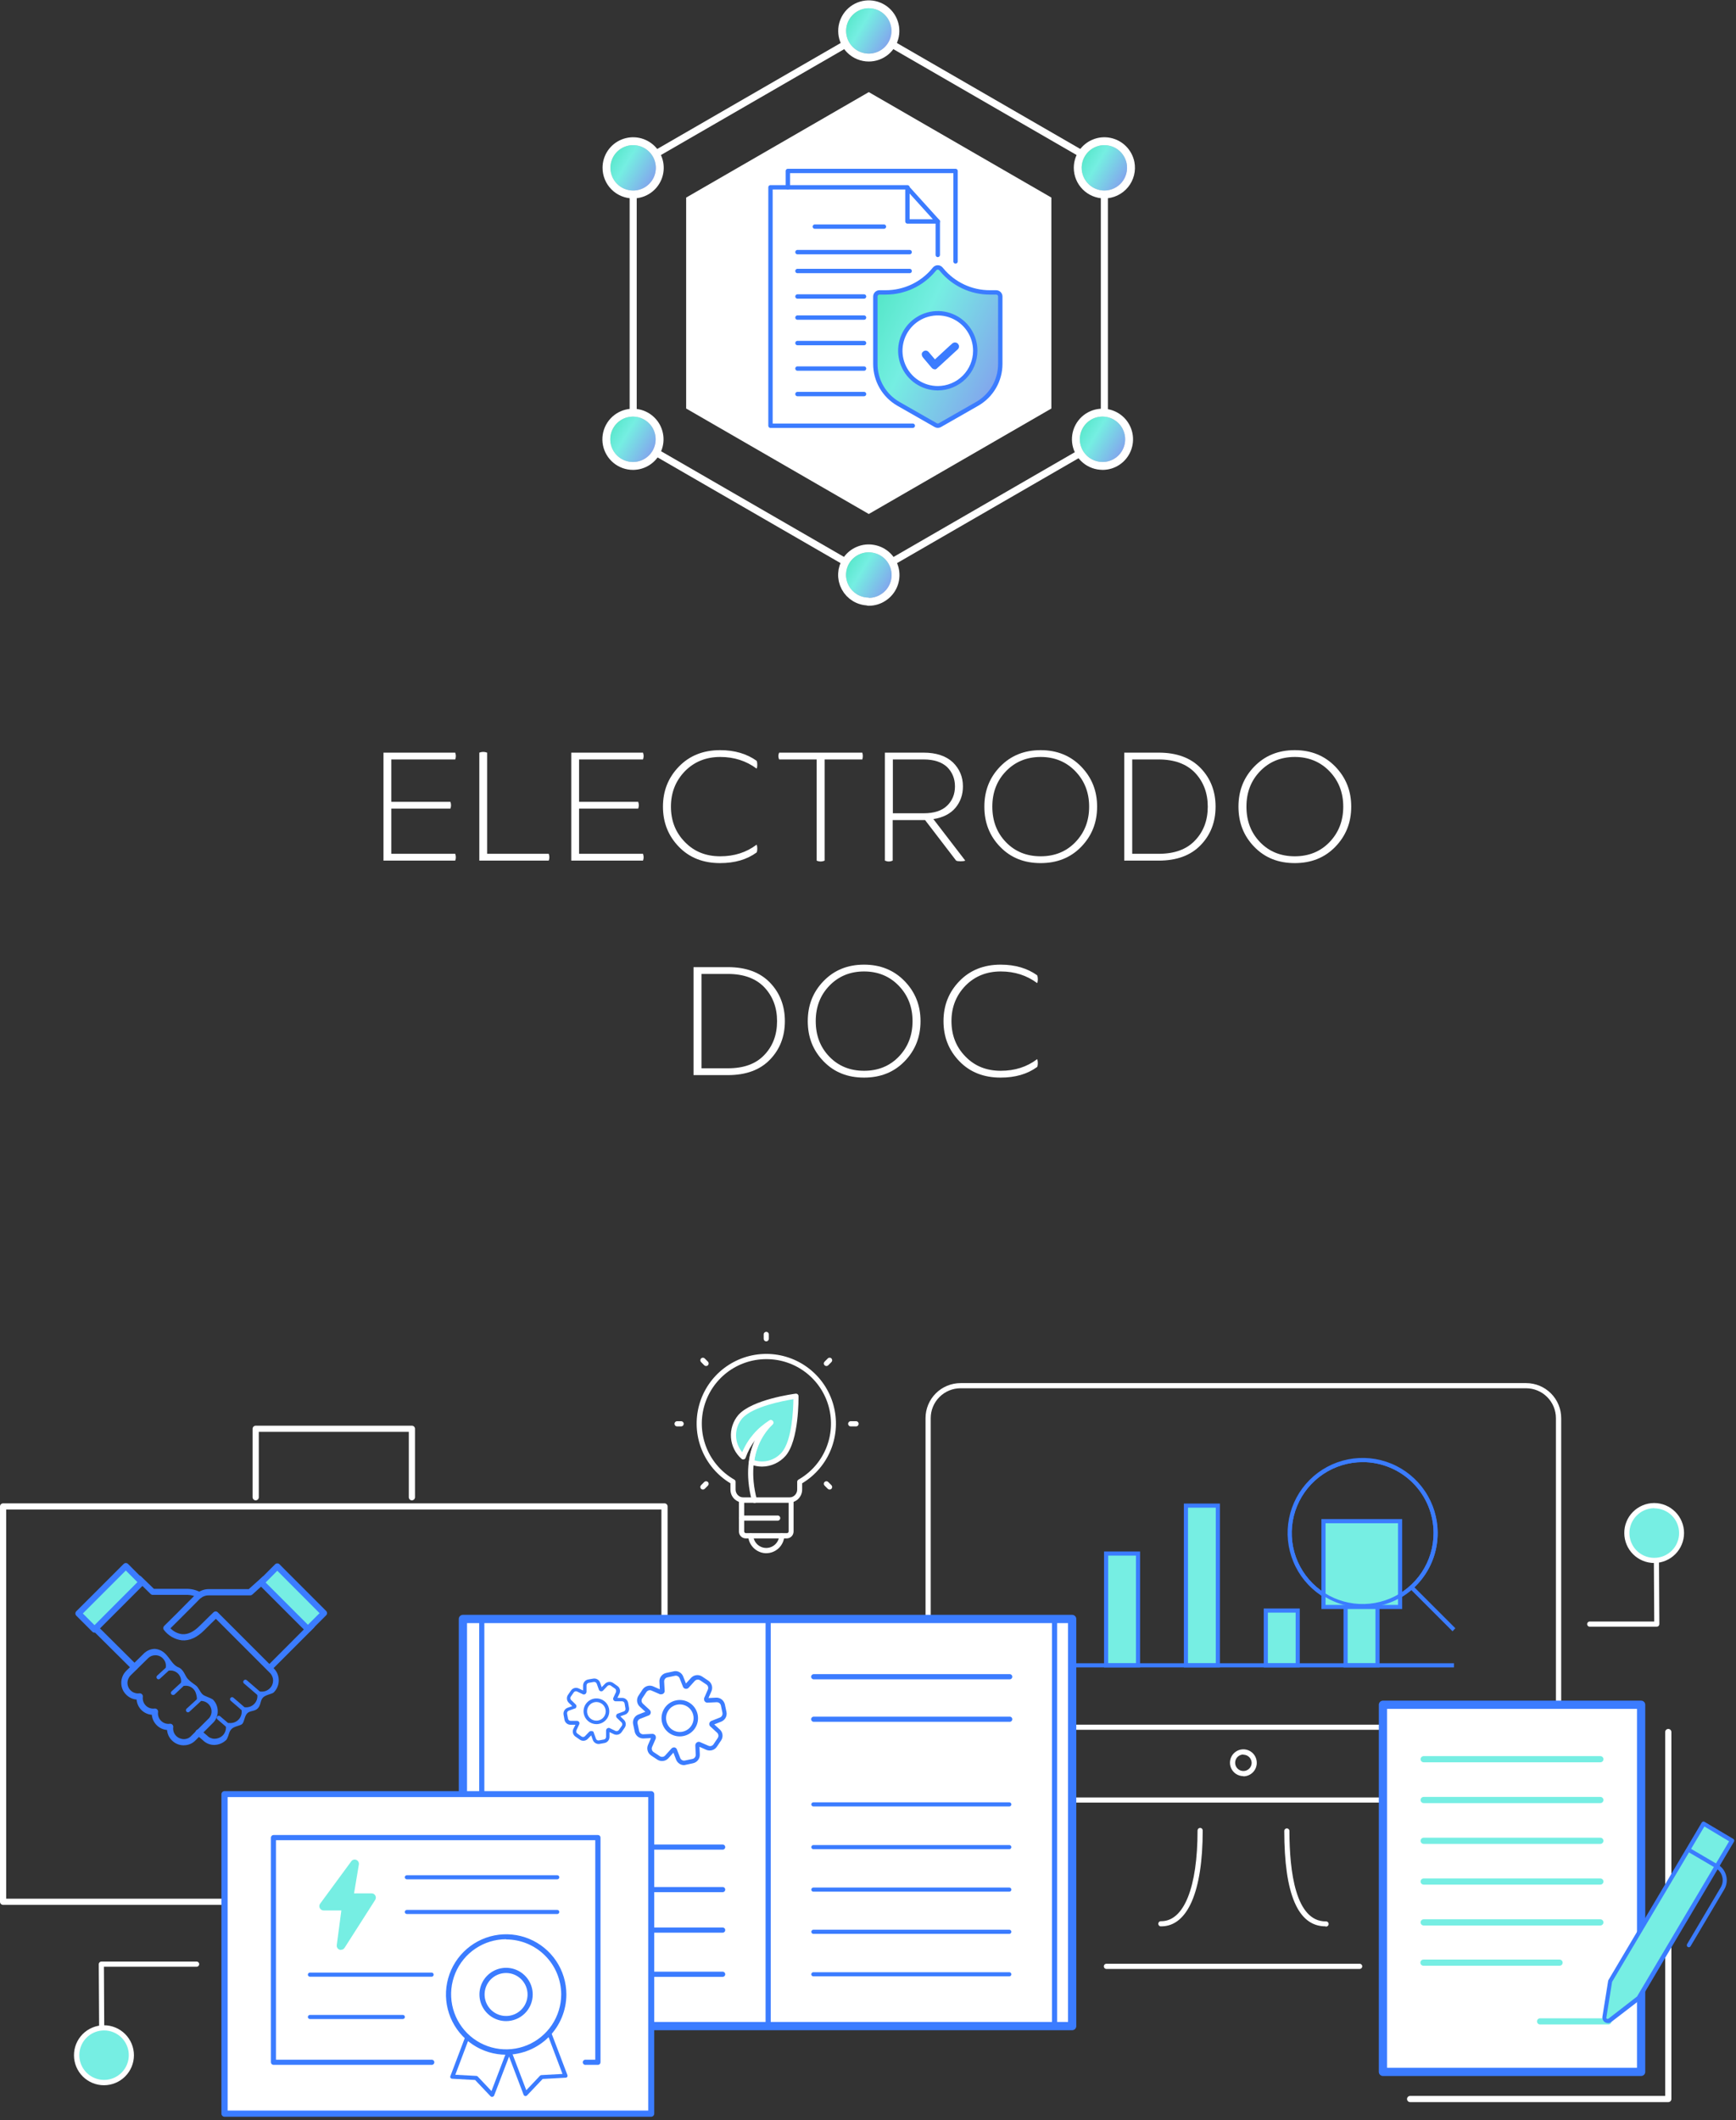 <svg width="421" height="514" viewBox="0 0 421 514" fill="none" xmlns="http://www.w3.org/2000/svg">
<rect x="0" y="0" width="421" height="514" fill="#333333" stroke="none"/>
<path d="M44.57 423.12C44.033 423.125 43.5 423.021 43.003 422.815C42.507 422.608 42.057 422.304 41.68 421.92C41.002 421.247 40.587 420.353 40.51 419.4C39.556 419.33 38.66 418.914 37.99 418.23C37.314 417.56 36.899 416.67 36.82 415.72C35.865 415.649 34.968 415.237 34.291 414.56C33.614 413.883 33.202 412.985 33.13 412.03C32.181 411.952 31.291 411.537 30.62 410.86C30.242 410.498 29.94 410.063 29.733 409.582C29.525 409.102 29.415 408.584 29.41 408.06C29.397 407.504 29.498 406.951 29.706 406.436C29.914 405.92 30.225 405.452 30.62 405.06L34.81 400.94C35.169 400.561 35.602 400.259 36.082 400.053C36.561 399.846 37.078 399.74 37.6 399.74C40.716 400.053 41.09 403.141 43.09 404.141C44.59 404.641 44.879 406.359 45.554 407.034C46.229 407.709 46.58 407.96 47.473 408.591C48.154 409.072 48.413 410.057 49.09 410.734C49.58 411.223 50.49 411.36 51.61 412C52.006 412.39 52.316 412.858 52.521 413.375C52.726 413.891 52.821 414.445 52.8 415C52.791 415.531 52.672 416.055 52.452 416.538C52.232 417.021 51.915 417.454 51.52 417.81L47.42 421.91C47.059 422.289 46.624 422.59 46.143 422.797C45.662 423.003 45.144 423.109 44.62 423.11L44.57 423.12ZM41.27 417.89C41.377 417.889 41.482 417.911 41.579 417.954C41.676 417.998 41.762 418.061 41.832 418.141C41.903 418.221 41.955 418.315 41.986 418.416C42.016 418.518 42.025 418.625 42.01 418.73C41.958 419.118 41.996 419.512 42.123 419.882C42.25 420.251 42.461 420.587 42.74 420.86C42.985 421.103 43.275 421.295 43.595 421.426C43.914 421.556 44.256 421.622 44.6 421.62C44.928 421.623 45.253 421.558 45.554 421.429C45.855 421.3 46.126 421.109 46.35 420.87L50.49 416.74C50.739 416.518 50.94 416.248 51.079 415.945C51.218 415.642 51.294 415.314 51.3 414.98C51.309 414.634 51.247 414.29 51.118 413.968C50.989 413.647 50.796 413.355 50.55 413.11C50.276 412.833 49.94 412.623 49.57 412.498C49.201 412.373 48.807 412.336 48.42 412.39C48.307 412.403 48.193 412.39 48.085 412.353C47.978 412.315 47.881 412.253 47.801 412.172C47.721 412.091 47.837 412.461 47.801 412.353C47.978 412.639 47.729 411.998 47.743 411.886C47.792 411.5 47.599 410.772 47.473 410.404C47.347 410.036 47.139 409.702 46.864 409.427C46.589 409.152 46.254 408.943 45.886 408.817C45.518 408.691 45.126 408.651 44.74 408.7C44.626 408.717 44.51 408.707 44.4 408.671C44.29 408.634 44.191 408.573 44.109 408.491C44.028 408.41 43.966 408.31 43.93 408.201C43.894 408.091 43.883 407.974 43.9 407.86C43.949 407.474 43.909 407.082 43.783 406.714C43.657 406.346 43.449 406.012 43.174 405.737C42.898 405.462 42.564 405.253 42.196 405.127C41.828 405.001 41.436 404.961 41.05 405.01C40.938 405.025 40.823 405.014 40.716 404.978C40.608 404.941 40.511 404.88 40.43 404.8C40.347 404.722 40.284 404.625 40.245 404.517C40.207 404.409 40.195 404.294 40.21 404.18C40.265 403.794 40.228 403.4 40.103 403.03C39.978 402.66 39.768 402.324 39.49 402.05C39.251 401.797 38.96 401.599 38.638 401.468C38.315 401.337 37.968 401.276 37.62 401.29C37.295 401.291 36.972 401.357 36.673 401.486C36.374 401.615 36.104 401.804 35.88 402.04L31.67 406.18C31.427 406.424 31.234 406.715 31.103 407.034C30.973 407.353 30.907 407.695 30.91 408.04C30.919 408.399 31.002 408.753 31.156 409.077C31.31 409.402 31.53 409.691 31.802 409.924C32.075 410.158 32.394 410.332 32.738 410.435C33.082 410.538 33.444 410.567 33.8 410.52C33.914 410.505 34.03 410.517 34.138 410.554C34.247 410.591 34.346 410.653 34.427 410.734C34.508 410.815 34.569 410.914 34.606 411.022C34.644 411.131 34.655 411.246 34.64 411.36C34.59 411.747 34.628 412.139 34.753 412.508C34.879 412.877 35.087 413.213 35.362 413.488C35.638 413.764 35.973 413.972 36.342 414.097C36.711 414.222 37.104 414.261 37.49 414.21C37.604 414.195 37.72 414.207 37.828 414.244C37.937 414.281 38.036 414.343 38.117 414.424C38.198 414.505 38.259 414.604 38.296 414.712C38.333 414.821 38.345 414.936 38.33 415.05C38.276 415.435 38.312 415.828 38.438 416.196C38.563 416.564 38.772 416.898 39.05 417.17C39.324 417.449 39.66 417.66 40.029 417.786C40.399 417.913 40.793 417.952 41.18 417.9L41.27 417.89Z" fill="#3B7CFF"/>
<path d="M32.58 404.96C32.385 404.958 32.198 404.879 32.06 404.74L21.93 394.68C21.79 394.539 21.711 394.349 21.711 394.15C21.711 393.951 21.79 393.761 21.93 393.62L33.17 382.19C33.311 382.05 33.502 381.971 33.7 381.971C33.899 381.971 34.09 382.05 34.23 382.19L37.33 385.19H45.58C46.709 385.233 47.81 385.549 48.79 386.11C48.948 386.216 49.061 386.378 49.105 386.563C49.15 386.748 49.123 386.944 49.03 387.11C48.926 387.27 48.764 387.384 48.578 387.428C48.392 387.473 48.196 387.445 48.03 387.35C47.276 386.92 46.428 386.68 45.56 386.65H37.05C36.856 386.649 36.67 386.574 36.53 386.44L33.75 383.71L23.55 394.08L33.14 403.62C33.281 403.761 33.36 403.951 33.36 404.15C33.36 404.349 33.281 404.539 33.14 404.68C33.071 404.762 32.986 404.83 32.889 404.878C32.793 404.926 32.688 404.954 32.58 404.96Z" fill="#3B7CFF"/>
<path d="M51.99 423.031H51.94C51.421 423.031 50.907 422.927 50.43 422.724C49.952 422.522 49.52 422.224 49.16 421.851L47.66 420.591C47.508 420.458 47.414 420.27 47.4 420.069C47.386 419.867 47.453 419.668 47.585 419.516C47.718 419.363 47.906 419.269 48.107 419.255C48.309 419.241 48.508 419.308 48.66 419.441L50.23 420.751C50.455 420.996 50.729 421.192 51.033 421.326C51.338 421.46 51.667 421.53 52 421.531C52.745 421.538 53.462 421.255 54 420.741C54.285 420.456 54.503 420.112 54.639 419.734C54.776 419.355 54.827 418.951 54.79 418.551C54.773 418.436 54.783 418.32 54.82 418.21C54.856 418.101 54.917 418.001 54.999 417.919C55.081 417.838 55.18 417.776 55.29 417.74C55.399 417.704 55.516 417.694 55.63 417.711C56.031 417.748 56.435 417.697 56.814 417.561C57.192 417.424 57.536 417.206 57.82 416.921C58.106 416.637 58.324 416.293 58.459 415.914C58.594 415.535 58.642 415.131 58.6 414.731C58.585 414.617 58.596 414.502 58.633 414.393C58.67 414.285 58.732 414.187 58.814 414.106C58.895 414.026 58.994 413.966 59.103 413.93C59.211 413.894 59.327 413.884 59.44 413.901C59.841 413.938 60.245 413.887 60.624 413.751C61.002 413.614 61.346 413.396 61.63 413.111C61.916 412.827 62.134 412.483 62.269 412.104C62.404 411.725 62.452 411.321 62.41 410.921C62.395 410.807 62.407 410.692 62.445 410.584C62.483 410.476 62.547 410.379 62.63 410.301C62.711 410.22 62.808 410.16 62.916 410.123C63.023 410.087 63.138 410.076 63.25 410.091C63.651 410.129 64.055 410.078 64.434 409.942C64.813 409.805 65.156 409.586 65.44 409.301C65.935 408.818 66.219 408.159 66.23 407.468C66.241 406.777 65.979 406.109 65.5 405.611L64.88 404.991L52.35 392.451C51.77 393.011 50.76 393.991 49.58 395.181C47.8 396.981 45.96 397.821 44.11 397.671C43.252 397.561 42.425 397.282 41.677 396.849C40.928 396.417 40.273 395.839 39.75 395.151C39.639 395.002 39.587 394.818 39.603 394.633C39.62 394.449 39.704 394.277 39.84 394.151C41.91 392.151 43.96 390.051 45.62 388.381C46.3 387.691 46.92 387.061 47.45 386.541C48.312 385.703 49.469 385.24 50.67 385.251H60.33L63.68 382.251C63.818 382.128 63.996 382.06 64.18 382.06C64.365 382.06 64.543 382.128 64.68 382.251L76.11 393.561C76.25 393.702 76.332 393.891 76.34 394.091C76.341 394.292 76.261 394.486 76.12 394.631L66.34 404.411L66.43 404.501C67.192 405.279 67.614 406.329 67.603 407.418C67.592 408.507 67.148 409.548 66.37 410.311C66.09 410.641 64.479 410.84 63.784 411.535C63.09 412.229 63.319 413.28 62.56 414.121C61.801 414.961 60.669 414.65 59.974 415.345C59.28 416.039 59.284 417.37 58.75 417.931C58.307 418.396 56.855 418.464 56.159 419.16C55.463 419.856 55.59 420.641 54.93 421.751C54.154 422.544 53.099 423.003 51.99 423.031ZM52.27 390.651C52.369 390.65 52.466 390.669 52.557 390.707C52.648 390.745 52.731 390.8 52.8 390.871L65.33 403.401L74.57 394.151L64.18 383.871L61.18 386.581C61.044 386.705 60.865 386.773 60.68 386.771H50.62C49.818 386.764 49.044 387.069 48.46 387.621L46.64 389.461C45.11 391.001 43.25 392.871 41.34 394.751C42.094 395.545 43.102 396.051 44.19 396.181C45.58 396.281 47.01 395.591 48.46 394.121C50.35 392.241 51.79 390.861 51.79 390.861C51.919 390.734 52.09 390.659 52.27 390.651Z" fill="#3B7CFF"/>
<path d="M34.4 383.561L30.52 379.681L19.03 391.161L22.92 395.051L34.4 383.561Z" fill="#76EEE3"/>
<path d="M22.92 395.801C22.821 395.804 22.723 395.785 22.632 395.747C22.541 395.709 22.458 395.653 22.39 395.581L18.5 391.691C18.36 391.551 18.281 391.36 18.281 391.161C18.281 390.963 18.36 390.772 18.5 390.631L29.99 379.151C30.059 379.081 30.141 379.024 30.232 378.986C30.323 378.948 30.421 378.928 30.52 378.928C30.619 378.928 30.717 378.948 30.808 378.986C30.899 379.024 30.981 379.081 31.05 379.151L34.93 383.031C35.001 383.1 35.057 383.183 35.096 383.274C35.134 383.365 35.154 383.463 35.154 383.561C35.154 383.66 35.134 383.758 35.096 383.849C35.057 383.94 35.001 384.022 34.93 384.091L23.45 395.581C23.381 395.651 23.298 395.707 23.207 395.745C23.116 395.783 23.019 395.802 22.92 395.801ZM20.09 391.161L22.92 393.991L33.33 383.561L30.51 380.741L20.09 391.161Z" fill="#3B7CFF"/>
<path d="M67.25 379.801L63.36 383.691L74.67 395.001L78.56 391.121L67.25 379.801Z" fill="#76EEE3"/>
<path d="M74.67 395.711C74.572 395.712 74.474 395.692 74.383 395.655C74.292 395.617 74.21 395.561 74.14 395.491L62.83 384.181C62.69 384.04 62.611 383.85 62.611 383.651C62.611 383.452 62.69 383.262 62.83 383.121L66.72 379.231C66.861 379.091 67.052 379.012 67.25 379.012C67.449 379.012 67.639 379.091 67.78 379.231L79.09 390.551C79.231 390.692 79.31 390.882 79.31 391.081C79.308 391.28 79.229 391.469 79.09 391.611L75.2 395.491C75.131 395.561 75.048 395.617 74.957 395.655C74.866 395.692 74.769 395.712 74.67 395.711ZM64.42 383.651L74.67 393.901L77.5 391.081L67.25 380.801L64.42 383.651Z" fill="#3B7CFF"/>
<path d="M38.456 407.124C38.387 407.125 38.318 407.111 38.254 407.083C38.191 407.056 38.133 407.015 38.086 406.964C37.994 406.869 37.942 406.742 37.942 406.609C37.942 406.477 37.994 406.35 38.086 406.254L40.776 403.784C40.871 403.692 40.999 403.641 41.131 403.641C41.264 403.641 41.391 403.692 41.486 403.784C41.533 403.831 41.57 403.886 41.596 403.947C41.621 404.008 41.634 404.073 41.634 404.139C41.634 404.205 41.621 404.271 41.596 404.332C41.57 404.393 41.533 404.448 41.486 404.494L38.796 406.964C38.708 407.06 38.586 407.117 38.456 407.124Z" fill="#3B7CFF"/>
<path d="M45.604 415.128C45.464 415.125 45.332 415.068 45.234 414.969C45.142 414.873 45.09 414.746 45.09 414.614C45.09 414.481 45.142 414.354 45.234 414.258L47.924 411.789C47.97 411.742 48.026 411.704 48.086 411.679C48.147 411.654 48.213 411.641 48.279 411.641C48.345 411.641 48.41 411.654 48.471 411.679C48.532 411.704 48.587 411.742 48.634 411.789C48.68 411.834 48.717 411.889 48.743 411.949C48.768 412.009 48.781 412.073 48.781 412.138C48.781 412.204 48.768 412.268 48.743 412.328C48.717 412.388 48.68 412.443 48.634 412.489L45.944 414.969C45.853 415.06 45.732 415.117 45.604 415.128Z" fill="#3B7CFF"/>
<path d="M41.96 410.921C41.891 410.922 41.822 410.908 41.758 410.881C41.694 410.853 41.637 410.812 41.59 410.761C41.544 410.714 41.506 410.659 41.481 410.598C41.456 410.537 41.442 410.472 41.442 410.406C41.442 410.34 41.456 410.274 41.481 410.213C41.506 410.153 41.544 410.097 41.59 410.051L44.28 407.581C44.329 407.536 44.386 407.501 44.448 407.479C44.51 407.456 44.575 407.446 44.642 407.449C44.707 407.451 44.772 407.467 44.832 407.495C44.892 407.523 44.946 407.562 44.99 407.611C45.035 407.659 45.07 407.716 45.092 407.778C45.115 407.84 45.125 407.906 45.122 407.972C45.12 408.038 45.104 408.103 45.076 408.162C45.048 408.222 45.009 408.276 44.96 408.321L42.33 410.801C42.281 410.847 42.222 410.881 42.159 410.902C42.095 410.922 42.027 410.929 41.96 410.921Z" fill="#3B7CFF"/>
<path d="M63.08 411.331C62.959 411.332 62.842 411.289 62.75 411.211L59.13 408.091C59.038 407.995 58.986 407.868 58.986 407.736C58.986 407.603 59.038 407.476 59.13 407.381C59.219 407.281 59.342 407.221 59.475 407.211C59.608 407.202 59.739 407.245 59.84 407.331L63.45 410.451C63.542 410.546 63.594 410.673 63.594 410.806C63.594 410.938 63.542 411.065 63.45 411.161C63.405 411.214 63.348 411.257 63.284 411.287C63.22 411.316 63.151 411.331 63.08 411.331Z" fill="#3B7CFF"/>
<path d="M59.46 415.19C59.338 415.189 59.22 415.143 59.13 415.06L55.93 412.3C55.838 412.205 55.786 412.078 55.786 411.945C55.786 411.813 55.838 411.686 55.93 411.59C55.976 411.544 56.03 411.507 56.09 411.482C56.15 411.456 56.215 411.443 56.28 411.443C56.345 411.443 56.41 411.456 56.47 411.482C56.53 411.507 56.584 411.544 56.63 411.59L59.84 414.36C59.918 414.427 59.974 414.516 59.999 414.616C60.025 414.715 60.019 414.82 59.983 414.916C59.947 415.012 59.882 415.095 59.798 415.153C59.713 415.211 59.613 415.241 59.51 415.24L59.46 415.19Z" fill="#3B7CFF"/>
<path d="M55.4 418.97C55.277 418.971 55.159 418.924 55.07 418.84L52.73 416.84C52.68 416.797 52.639 416.744 52.61 416.685C52.58 416.626 52.562 416.562 52.558 416.496C52.553 416.43 52.562 416.364 52.583 416.301C52.604 416.238 52.637 416.18 52.68 416.13C52.723 416.08 52.776 416.04 52.835 416.01C52.894 415.981 52.959 415.963 53.025 415.958C53.091 415.954 53.157 415.962 53.219 415.983C53.282 416.004 53.34 416.037 53.39 416.08L55.73 418.08C55.822 418.174 55.873 418.299 55.873 418.43C55.873 418.561 55.822 418.687 55.73 418.78C55.691 418.832 55.641 418.876 55.584 418.909C55.527 418.941 55.465 418.962 55.4 418.97Z" fill="#3B7CFF"/>
<path d="M275.99 376.621H268.25V403.731H275.99V376.621Z" fill="#76EEE3"/>
<path d="M276.48 404.231H267.74V376.131H276.48V404.231ZM268.74 403.231H275.48V377.131H268.74V403.231Z" fill="#3B7CFF"/>
<path d="M276.33 404.11H267.84V376.25H276.33V404.11ZM268.59 403.36H275.59V377H268.59V403.36Z" fill="#3B7CFF"/>
<path d="M295.34 365.011H287.6V403.731H295.34V365.011Z" fill="#76EEE3"/>
<path d="M295.84 404.231H287.1V364.511H295.84V404.231ZM288.1 403.231H294.84V365.511H288.1V403.231Z" fill="#3B7CFF"/>
<path d="M295.71 404.111H287.22V364.631H295.71V404.111ZM287.97 403.361H294.97V365.361H287.97V403.361Z" fill="#3B7CFF"/>
<path d="M314.71 390.441H306.97V403.731H314.71V390.441Z" fill="#76EEE3"/>
<path d="M315.21 404.231H306.47V389.951H315.21V404.231ZM307.47 403.231H314.21V390.951H307.47V403.231Z" fill="#3B7CFF"/>
<path d="M315.08 404.111H306.59V390.111H315.08V404.111ZM307.34 403.361H314.34V390.801H307.34V403.361Z" fill="#3B7CFF"/>
<path d="M334.06 372.74H326.32V403.72H334.06V372.74Z" fill="#76EEE3"/>
<path d="M334.56 404.23H325.82V372.23H334.56V404.23ZM326.82 403.23H333.56V373.23H326.82V403.23Z" fill="#3B7CFF"/>
<path d="M334.43 404.111H325.95V372.371H334.43V404.111ZM326.7 403.361H333.7V373.121H326.7V403.361Z" fill="#3B7CFF"/>
<path d="M330.46 389.851C326.86 389.851 323.342 388.784 320.349 386.784C317.356 384.784 315.023 381.942 313.646 378.616C312.268 375.29 311.908 371.631 312.61 368.101C313.312 364.57 315.046 361.327 317.591 358.782C320.136 356.237 323.379 354.503 326.91 353.801C330.44 353.099 334.099 353.459 337.425 354.837C340.751 356.214 343.593 358.547 345.593 361.54C347.593 364.533 348.66 368.052 348.66 371.651C348.658 376.477 346.739 381.105 343.327 384.518C339.914 387.93 335.286 389.849 330.46 389.851ZM330.46 354.461C327.058 354.461 323.732 355.47 320.903 357.361C318.075 359.251 315.87 361.938 314.568 365.081C313.267 368.225 312.927 371.684 313.591 375.02C314.256 378.357 315.895 381.422 318.301 383.827C320.708 386.232 323.774 387.869 327.111 388.532C330.448 389.194 333.906 388.852 337.049 387.549C340.192 386.246 342.877 384.04 344.766 381.21C346.655 378.38 347.662 375.053 347.66 371.651C347.655 367.092 345.841 362.721 342.616 359.498C339.391 356.275 335.019 354.464 330.46 354.461Z" fill="#3B7CFF"/>
<path d="M339.54 368.771H320.96V389.57H339.54V368.771Z" fill="#76EEE3"/>
<path d="M340.04 390.081H320.46V368.271H340.04V390.081ZM321.46 389.081H339.04V369.271H321.46V389.081Z" fill="#3B7CFF"/>
<path d="M339.91 389.95H320.58V368.4H339.91V389.95ZM321.33 389.2H339.16V369.2H321.33V389.2Z" fill="#3B7CFF"/>
<path d="M352.6 404.23H257.01V403.23H352.6V404.23ZM352.25 395.47L342.25 385.47C338.635 388.522 333.965 390.028 329.249 389.663C324.533 389.298 320.15 387.091 317.048 383.52C313.946 379.949 312.375 375.3 312.674 370.579C312.973 365.858 315.118 361.445 318.646 358.293C322.173 355.142 326.8 353.506 331.525 353.739C336.249 353.972 340.692 356.055 343.893 359.539C347.093 363.022 348.794 367.625 348.626 372.353C348.459 377.08 346.438 381.552 343 384.8L352.94 394.74L352.25 395.47ZM330.46 354.47C327.057 354.47 323.732 355.479 320.903 357.37C318.074 359.26 315.87 361.947 314.568 365.09C313.267 368.234 312.927 371.693 313.591 375.03C314.256 378.366 315.895 381.431 318.301 383.836C320.707 386.241 323.773 387.878 327.11 388.541C330.447 389.204 333.906 388.861 337.049 387.558C340.192 386.255 342.877 384.049 344.766 381.219C346.655 378.389 347.662 375.063 347.66 371.66C347.657 367.099 345.844 362.726 342.619 359.501C339.394 356.276 335.021 354.463 330.46 354.46V354.47Z" fill="#3B7CFF"/>
<path d="M329.81 477.331H268.4C268.311 477.342 268.221 477.334 268.135 477.308C268.05 477.281 267.971 477.237 267.904 477.178C267.837 477.119 267.783 477.046 267.747 476.965C267.71 476.883 267.691 476.795 267.691 476.706C267.691 476.616 267.71 476.528 267.747 476.446C267.783 476.365 267.837 476.292 267.904 476.233C267.971 476.174 268.05 476.13 268.135 476.103C268.221 476.077 268.311 476.069 268.4 476.081H329.81C329.962 476.1 330.102 476.174 330.203 476.289C330.305 476.404 330.361 476.552 330.361 476.706C330.361 476.859 330.305 477.007 330.203 477.122C330.102 477.237 329.962 477.311 329.81 477.331ZM116.12 477.331H59.06C58.971 477.342 58.881 477.334 58.795 477.308C58.71 477.281 58.631 477.237 58.564 477.178C58.497 477.119 58.443 477.046 58.407 476.965C58.37 476.883 58.351 476.795 58.351 476.706C58.351 476.616 58.37 476.528 58.407 476.446C58.443 476.365 58.497 476.292 58.564 476.233C58.631 476.174 58.71 476.13 58.795 476.103C58.881 476.077 58.971 476.069 59.06 476.081H116.12C116.209 476.069 116.299 476.077 116.384 476.103C116.47 476.13 116.549 476.174 116.616 476.233C116.683 476.292 116.736 476.365 116.773 476.446C116.81 476.528 116.829 476.616 116.829 476.706C116.829 476.795 116.81 476.883 116.773 476.965C116.736 477.046 116.683 477.119 116.616 477.178C116.549 477.237 116.47 477.281 116.384 477.308C116.299 477.334 116.209 477.342 116.12 477.331ZM321.45 467.011C314.78 467.011 311.45 459.211 311.45 443.811C311.469 443.658 311.543 443.519 311.658 443.417C311.773 443.316 311.922 443.26 312.075 443.26C312.228 443.26 312.376 443.316 312.491 443.417C312.607 443.519 312.681 443.658 312.7 443.811C312.7 453.811 314.22 465.811 321.5 465.811C321.588 465.799 321.679 465.807 321.764 465.833C321.85 465.86 321.929 465.904 321.996 465.963C322.063 466.022 322.117 466.095 322.153 466.176C322.19 466.258 322.209 466.346 322.209 466.436C322.209 466.525 322.19 466.613 322.153 466.695C322.117 466.776 322.063 466.849 321.996 466.908C321.929 466.967 321.85 467.011 321.764 467.038C321.679 467.064 321.588 467.072 321.5 467.061L321.45 467.011ZM281.61 467.011C281.521 467.022 281.431 467.014 281.345 466.988C281.26 466.961 281.181 466.917 281.114 466.858C281.047 466.799 280.993 466.726 280.957 466.645C280.92 466.563 280.901 466.475 280.901 466.386C280.901 466.296 280.92 466.208 280.957 466.126C280.993 466.045 281.047 465.972 281.114 465.913C281.181 465.854 281.26 465.81 281.345 465.783C281.431 465.757 281.521 465.749 281.61 465.761C287.13 465.761 290.42 457.561 290.42 443.761C290.423 443.595 290.49 443.438 290.608 443.322C290.726 443.206 290.884 443.141 291.05 443.141C291.214 443.141 291.372 443.206 291.488 443.322C291.605 443.438 291.67 443.596 291.67 443.761C291.67 458.551 288.01 467.011 281.61 467.011ZM370.12 437.011H232.94C230.689 437.008 228.531 436.113 226.939 434.521C225.348 432.929 224.453 430.771 224.45 428.521V343.801C224.453 341.55 225.348 339.392 226.939 337.8C228.531 336.208 230.689 335.313 232.94 335.311H370.12C372.371 335.313 374.529 336.208 376.12 337.8C377.712 339.392 378.607 341.55 378.61 343.801V418.291C378.678 418.348 378.734 418.42 378.771 418.501C378.809 418.583 378.829 418.671 378.83 418.761C378.828 418.851 378.808 418.941 378.77 419.023C378.732 419.106 378.678 419.18 378.61 419.241V428.551C378.611 429.667 378.393 430.772 377.967 431.804C377.541 432.836 376.916 433.774 376.127 434.564C375.339 435.354 374.403 435.981 373.372 436.41C372.341 436.838 371.236 437.059 370.12 437.061V437.011ZM225.71 419.361V428.521C225.71 430.439 226.471 432.279 227.827 433.636C229.183 434.994 231.022 435.758 232.94 435.761H370.12C372.039 435.758 373.879 434.994 375.236 433.637C376.594 432.28 377.357 430.44 377.36 428.521V419.361H225.71ZM225.71 418.111H377.33V343.801C377.327 341.881 376.563 340.041 375.206 338.684C373.849 337.327 372.009 336.563 370.09 336.561H232.94C231.022 336.563 229.183 337.327 227.827 338.685C226.471 340.042 225.71 341.882 225.71 343.801V418.111ZM301.54 430.591C300.897 430.592 300.267 430.404 299.731 430.048C299.196 429.692 298.778 429.185 298.53 428.591C298.283 427.998 298.217 427.344 298.341 426.713C298.465 426.082 298.774 425.502 299.228 425.046C299.682 424.59 300.261 424.28 300.892 424.154C301.523 424.028 302.177 424.091 302.771 424.337C303.366 424.583 303.874 424.999 304.231 425.534C304.589 426.069 304.78 426.697 304.78 427.341C304.785 427.77 304.705 428.197 304.545 428.596C304.385 428.995 304.147 429.358 303.846 429.665C303.545 429.971 303.186 430.215 302.791 430.383C302.395 430.55 301.97 430.638 301.54 430.641V430.591ZM301.54 425.351C301.144 425.351 300.758 425.468 300.429 425.688C300.1 425.907 299.844 426.22 299.692 426.585C299.541 426.951 299.501 427.353 299.578 427.741C299.656 428.129 299.846 428.485 300.126 428.765C300.405 429.044 300.762 429.235 301.15 429.312C301.538 429.389 301.94 429.35 302.305 429.198C302.671 429.047 302.983 428.791 303.203 428.462C303.423 428.133 303.54 427.746 303.54 427.351C303.527 426.829 303.31 426.333 302.937 425.969C302.563 425.604 302.062 425.4 301.54 425.401V425.351Z" fill="white"/>
<path d="M161.15 461.801H0.75C0.551 461.801 0.36 461.722 0.22 461.581C0.079 461.441 0 461.25 0 461.051V365.211C0 365.012 0.079 364.821 0.22 364.681C0.36 364.54 0.551 364.461 0.75 364.461H161.15C161.349 364.461 161.54 364.54 161.68 364.681C161.821 364.821 161.9 365.012 161.9 365.211V461.051C161.9 461.25 161.821 461.441 161.68 461.581C161.54 461.722 161.349 461.801 161.15 461.801ZM1.5 460.301H160.4V365.961H1.5V460.301ZM99.89 363.731C99.691 363.731 99.5 363.652 99.36 363.511C99.219 363.371 99.14 363.18 99.14 362.981V347.131H62.76V362.981C62.76 363.18 62.681 363.371 62.54 363.511C62.4 363.652 62.209 363.731 62.01 363.731C61.811 363.731 61.62 363.652 61.48 363.511C61.339 363.371 61.26 363.18 61.26 362.981V346.381C61.263 346.183 61.342 345.993 61.483 345.853C61.623 345.713 61.812 345.633 62.01 345.631H99.89C100.088 345.633 100.277 345.713 100.417 345.853C100.558 345.993 100.637 346.183 100.64 346.381V362.981C100.637 363.179 100.558 363.368 100.417 363.508C100.277 363.648 100.088 363.728 99.89 363.731Z" fill="white"/>
<path d="M260.02 392.49H112.26V491.19H260.02V392.49Z" fill="white"/>
<path d="M260.51 491.69H111.76V391.99H260.51V491.69ZM112.76 490.69H259.51V392.99H112.76V490.69Z" fill="#3B7CFF"/>
<path d="M260.01 492.19H112.26C111.995 492.19 111.74 492.085 111.553 491.897C111.365 491.71 111.26 491.455 111.26 491.19V392.49C111.26 392.225 111.365 391.971 111.553 391.783C111.74 391.596 111.995 391.49 112.26 391.49H260.01C260.275 391.49 260.529 391.596 260.717 391.783C260.904 391.971 261.01 392.225 261.01 392.49V491.19C261.01 491.322 260.984 491.452 260.933 491.573C260.883 491.694 260.81 491.804 260.717 491.897C260.624 491.99 260.514 492.064 260.392 492.114C260.271 492.164 260.141 492.19 260.01 492.19ZM113.26 490.19H259.01V393.49H113.26V490.19Z" fill="#3B7CFF"/>
<path d="M260.01 491.801H112.26C112.095 491.801 111.936 491.736 111.818 491.62C111.7 491.504 111.633 491.346 111.63 491.181V392.481C111.63 392.398 111.646 392.316 111.678 392.24C111.709 392.163 111.756 392.094 111.814 392.035C111.873 391.977 111.942 391.93 112.019 391.899C112.095 391.867 112.177 391.851 112.26 391.851H260.01C260.177 391.851 260.337 391.917 260.455 392.035C260.573 392.153 260.64 392.314 260.64 392.481V491.181C260.637 491.346 260.57 491.504 260.452 491.62C260.334 491.736 260.175 491.801 260.01 491.801ZM256.37 490.551H259.37V393.111H256.37V490.551ZM186.91 490.551H255.12V393.111H186.91V490.551ZM117.46 490.551H185.66V393.111H117.46V490.551ZM112.88 490.551H116.21V393.111H112.88V490.551ZM175.33 479.251H127.79C127.638 479.231 127.498 479.157 127.396 479.042C127.295 478.927 127.239 478.779 127.239 478.626C127.239 478.472 127.295 478.324 127.396 478.209C127.498 478.094 127.638 478.02 127.79 478.001H175.33C175.482 478.02 175.622 478.094 175.723 478.209C175.825 478.324 175.881 478.472 175.881 478.626C175.881 478.779 175.825 478.927 175.723 479.042C175.622 479.157 175.482 479.231 175.33 479.251ZM175.33 468.541H127.81C127.721 468.552 127.631 468.544 127.546 468.518C127.46 468.492 127.381 468.447 127.314 468.388C127.247 468.329 127.193 468.256 127.156 468.175C127.12 468.093 127.101 468.005 127.101 467.916C127.101 467.826 127.12 467.738 127.156 467.656C127.193 467.575 127.247 467.502 127.314 467.443C127.381 467.384 127.46 467.34 127.546 467.313C127.631 467.287 127.721 467.279 127.81 467.291H175.33C175.482 467.31 175.622 467.384 175.723 467.499C175.825 467.614 175.881 467.762 175.881 467.916C175.881 468.069 175.825 468.217 175.723 468.332C175.622 468.447 175.482 468.521 175.33 468.541ZM175.33 458.721H127.81C127.721 458.732 127.631 458.724 127.546 458.698C127.46 458.672 127.381 458.627 127.314 458.568C127.247 458.509 127.193 458.436 127.156 458.355C127.12 458.273 127.101 458.185 127.101 458.096C127.101 458.006 127.12 457.918 127.156 457.836C127.193 457.755 127.247 457.682 127.314 457.623C127.381 457.564 127.46 457.52 127.546 457.493C127.631 457.467 127.721 457.459 127.81 457.471H175.33C175.482 457.49 175.622 457.564 175.723 457.679C175.825 457.794 175.881 457.942 175.881 458.096C175.881 458.249 175.825 458.397 175.723 458.512C175.622 458.627 175.482 458.701 175.33 458.721ZM175.33 448.421H127.81C127.721 448.432 127.631 448.424 127.546 448.398C127.46 448.372 127.381 448.327 127.314 448.268C127.247 448.209 127.193 448.136 127.156 448.055C127.12 447.973 127.101 447.885 127.101 447.796C127.101 447.706 127.12 447.618 127.156 447.536C127.193 447.455 127.247 447.382 127.314 447.323C127.381 447.264 127.46 447.22 127.546 447.193C127.631 447.167 127.721 447.159 127.81 447.171H175.33C175.482 447.19 175.622 447.264 175.723 447.379C175.825 447.494 175.881 447.642 175.881 447.796C175.881 447.949 175.825 448.097 175.723 448.212C175.622 448.327 175.482 448.401 175.33 448.421ZM244.78 417.421H197.26C197.108 417.401 196.968 417.327 196.866 417.212C196.765 417.097 196.709 416.949 196.709 416.796C196.709 416.642 196.765 416.494 196.866 416.379C196.968 416.264 197.108 416.19 197.26 416.171H244.78C244.868 416.159 244.959 416.167 245.044 416.193C245.13 416.22 245.209 416.264 245.276 416.323C245.343 416.382 245.396 416.455 245.433 416.536C245.47 416.618 245.489 416.706 245.489 416.796C245.489 416.885 245.47 416.973 245.433 417.055C245.396 417.136 245.343 417.209 245.276 417.268C245.209 417.327 245.13 417.372 245.044 417.398C244.959 417.424 244.868 417.432 244.78 417.421ZM244.78 407.121H197.26C197.108 407.101 196.968 407.027 196.866 406.912C196.765 406.797 196.709 406.649 196.709 406.496C196.709 406.342 196.765 406.194 196.866 406.079C196.968 405.964 197.108 405.89 197.26 405.871H244.78C244.868 405.859 244.959 405.867 245.044 405.893C245.13 405.92 245.209 405.964 245.276 406.023C245.343 406.082 245.396 406.155 245.433 406.236C245.47 406.318 245.489 406.406 245.489 406.496C245.489 406.585 245.47 406.673 245.433 406.755C245.396 406.836 245.343 406.909 245.276 406.968C245.209 407.027 245.13 407.072 245.044 407.098C244.959 407.124 244.868 407.132 244.78 407.121Z" fill="#3B7CFF"/>
<path d="M244.77 479.131H197.24C197.108 479.131 196.98 479.079 196.887 478.985C196.793 478.891 196.74 478.764 196.74 478.631C196.74 478.499 196.793 478.372 196.887 478.278C196.98 478.184 197.108 478.131 197.24 478.131H244.77C244.903 478.131 245.03 478.184 245.124 478.278C245.217 478.372 245.27 478.499 245.27 478.631C245.27 478.764 245.217 478.891 245.124 478.985C245.03 479.079 244.903 479.131 244.77 479.131ZM244.77 468.831H197.25C197.118 468.831 196.99 468.779 196.897 468.685C196.803 468.591 196.75 468.464 196.75 468.331C196.75 468.199 196.803 468.072 196.897 467.978C196.99 467.884 197.118 467.831 197.25 467.831H244.77C244.903 467.831 245.03 467.884 245.124 467.978C245.217 468.072 245.27 468.199 245.27 468.331C245.27 468.464 245.217 468.591 245.124 468.685C245.03 468.779 244.903 468.831 244.77 468.831ZM244.77 458.601H197.25C197.118 458.601 196.99 458.549 196.897 458.455C196.803 458.361 196.75 458.234 196.75 458.101C196.75 457.969 196.803 457.842 196.897 457.748C196.99 457.654 197.118 457.601 197.25 457.601H244.77C244.903 457.601 245.03 457.654 245.124 457.748C245.217 457.842 245.27 457.969 245.27 458.101C245.27 458.234 245.217 458.361 245.124 458.455C245.03 458.549 244.903 458.601 244.77 458.601ZM244.77 448.301H197.25C197.118 448.301 196.99 448.249 196.897 448.155C196.803 448.061 196.75 447.934 196.75 447.801C196.75 447.669 196.803 447.542 196.897 447.448C196.99 447.354 197.118 447.301 197.25 447.301H244.77C244.903 447.301 245.03 447.354 245.124 447.448C245.217 447.542 245.27 447.669 245.27 447.801C245.27 447.934 245.217 448.061 245.124 448.155C245.03 448.249 244.903 448.301 244.77 448.301ZM244.77 437.941H197.25C197.118 437.941 196.99 437.889 196.897 437.795C196.803 437.701 196.75 437.574 196.75 437.441C196.75 437.309 196.803 437.182 196.897 437.088C196.99 436.994 197.118 436.941 197.25 436.941H244.77C244.903 436.941 245.03 436.994 245.124 437.088C245.217 437.182 245.27 437.309 245.27 437.441C245.27 437.574 245.217 437.701 245.124 437.795C245.03 437.889 244.903 437.941 244.77 437.941Z" fill="#3B7CFF"/>
<path d="M179.53 343.451C178.356 344.847 177.774 346.646 177.906 348.465C178.039 350.284 178.876 351.98 180.24 353.191C181.452 349.733 183.818 346.798 186.94 344.881C184.324 347.434 182.677 350.817 182.28 354.451C183.615 354.964 185.076 355.057 186.465 354.715C187.854 354.374 189.105 353.615 190.05 352.541C193.22 348.891 193.05 338.541 193.05 338.541C193.05 338.541 182.75 339.801 179.53 343.451Z" fill="#76EEE3"/>
<path d="M184.8 355.551C183.859 355.549 182.927 355.373 182.05 355.031C181.921 354.982 181.811 354.892 181.738 354.774C181.666 354.657 181.635 354.518 181.65 354.381C181.858 352.557 182.364 350.78 183.15 349.121C182.15 350.412 181.366 351.857 180.83 353.401C180.797 353.498 180.741 353.585 180.666 353.655C180.591 353.725 180.499 353.775 180.4 353.801C180.302 353.825 180.199 353.826 180.1 353.803C180.001 353.781 179.908 353.735 179.83 353.671C178.334 352.354 177.414 350.503 177.268 348.515C177.123 346.527 177.762 344.562 179.05 343.041C182.39 339.261 192.52 337.921 192.95 337.871C193.126 337.851 193.302 337.901 193.44 338.011C193.506 338.07 193.558 338.143 193.595 338.224C193.631 338.305 193.65 338.392 193.65 338.481C193.65 338.911 193.8 349.161 190.51 352.951C189.795 353.762 188.917 354.412 187.933 354.86C186.949 355.308 185.881 355.544 184.8 355.551ZM182.96 354.031C184.13 354.386 185.378 354.394 186.553 354.055C187.728 353.716 188.779 353.044 189.58 352.121C192.09 349.231 192.38 341.591 192.41 339.211C190.07 339.581 182.56 340.971 180 343.861C179.031 345.007 178.499 346.459 178.499 347.961C178.499 349.462 179.031 350.914 180 352.061C181.343 348.863 183.655 346.166 186.61 344.351C186.742 344.271 186.898 344.243 187.049 344.271C187.2 344.298 187.335 344.38 187.43 344.501C187.525 344.622 187.571 344.774 187.56 344.927C187.549 345.081 187.481 345.224 187.37 345.331C184.979 347.663 183.428 350.723 182.96 354.031Z" fill="white"/>
<path d="M185.76 376.551H185.63C184.54 376.487 183.512 376.027 182.738 375.257C181.964 374.487 181.499 373.46 181.43 372.371C181.422 372.205 181.479 372.043 181.59 371.919C181.7 371.796 181.855 371.721 182.02 371.711C182.102 371.705 182.185 371.716 182.263 371.743C182.341 371.77 182.412 371.812 182.474 371.867C182.535 371.922 182.585 371.989 182.621 372.063C182.656 372.137 182.676 372.218 182.68 372.301C182.725 373.104 183.076 373.86 183.661 374.412C184.246 374.965 185.02 375.273 185.825 375.273C186.63 375.273 187.404 374.965 187.989 374.412C188.574 373.86 188.925 373.104 188.97 372.301C188.972 372.218 188.992 372.136 189.027 372.061C189.062 371.986 189.111 371.919 189.173 371.864C189.235 371.809 189.307 371.766 189.386 371.74C189.464 371.714 189.547 371.704 189.63 371.711C189.712 371.716 189.791 371.737 189.864 371.773C189.938 371.809 190.003 371.859 190.057 371.92C190.111 371.981 190.152 372.053 190.179 372.13C190.205 372.207 190.215 372.289 190.21 372.371C190.148 373.506 189.651 374.574 188.823 375.352C187.994 376.131 186.897 376.56 185.76 376.551Z" fill="white"/>
<path d="M191.33 364.291H180.33C179.91 364.296 179.493 364.217 179.103 364.059C178.714 363.9 178.36 363.666 178.063 363.368C177.765 363.071 177.531 362.717 177.372 362.328C177.214 361.938 177.135 361.521 177.14 361.101V359.601C173.974 357.699 171.518 354.813 170.149 351.383C168.78 347.953 168.572 344.168 169.559 340.609C170.545 337.05 172.671 333.913 175.611 331.677C178.551 329.441 182.142 328.231 185.835 328.231C189.529 328.231 193.12 329.441 196.06 331.677C198.999 333.913 201.125 337.05 202.112 340.609C203.098 344.168 202.891 347.953 201.522 351.383C200.152 354.813 197.697 357.699 194.53 359.601V361.101C194.534 361.522 194.454 361.939 194.295 362.328C194.135 362.718 193.9 363.072 193.601 363.369C193.303 363.666 192.949 363.901 192.559 364.059C192.169 364.217 191.751 364.296 191.33 364.291ZM185.83 329.501C182.383 329.5 179.033 330.638 176.3 332.739C173.567 334.84 171.606 337.785 170.72 341.116C169.835 344.448 170.076 347.978 171.405 351.158C172.734 354.339 175.078 356.99 178.07 358.701C178.167 358.754 178.247 358.832 178.304 358.927C178.36 359.022 178.39 359.13 178.39 359.241V361.101C178.388 361.356 178.436 361.61 178.533 361.846C178.629 362.083 178.772 362.298 178.953 362.478C179.133 362.659 179.348 362.802 179.585 362.898C179.821 362.995 180.075 363.043 180.33 363.041H191.33C191.59 363.05 191.85 363.007 192.093 362.913C192.336 362.82 192.557 362.678 192.744 362.497C192.931 362.316 193.079 362.099 193.18 361.859C193.281 361.619 193.332 361.361 193.33 361.101V359.241C193.331 359.13 193.361 359.022 193.417 358.927C193.473 358.832 193.554 358.754 193.65 358.701C196.644 356.99 198.987 354.337 200.317 351.156C201.646 347.975 201.885 344.443 200.999 341.111C200.112 337.78 198.149 334.834 195.415 332.734C192.68 330.634 189.328 329.498 185.88 329.501H185.83Z" fill="white"/>
<path d="M185.82 325.191C185.656 325.191 185.498 325.125 185.382 325.009C185.266 324.893 185.2 324.735 185.2 324.571V323.431C185.219 323.279 185.294 323.139 185.409 323.037C185.524 322.936 185.672 322.88 185.825 322.88C185.979 322.88 186.127 322.936 186.242 323.037C186.357 323.139 186.431 323.279 186.45 323.431V324.571C186.448 324.736 186.38 324.894 186.262 325.01C186.144 325.126 185.986 325.191 185.82 325.191Z" fill="white"/>
<path d="M200.41 331.171C200.329 331.171 200.248 331.155 200.172 331.124C200.097 331.094 200.028 331.048 199.97 330.991C199.911 330.934 199.864 330.865 199.832 330.79C199.799 330.714 199.783 330.633 199.783 330.551C199.783 330.468 199.799 330.387 199.832 330.311C199.864 330.236 199.911 330.168 199.97 330.111L200.75 329.331C200.807 329.271 200.875 329.224 200.951 329.192C201.027 329.16 201.108 329.143 201.19 329.143C201.272 329.143 201.354 329.16 201.429 329.192C201.505 329.224 201.573 329.271 201.63 329.331C201.745 329.448 201.809 329.606 201.809 329.771C201.809 329.935 201.745 330.093 201.63 330.211L200.85 330.991C200.792 331.048 200.724 331.094 200.648 331.124C200.573 331.155 200.492 331.171 200.41 331.171Z" fill="white"/>
<path d="M207.52 345.801H206.39C206.301 345.812 206.211 345.804 206.126 345.778C206.04 345.752 205.961 345.707 205.894 345.648C205.827 345.589 205.773 345.516 205.736 345.435C205.7 345.354 205.681 345.265 205.681 345.176C205.681 345.086 205.7 344.998 205.736 344.916C205.773 344.835 205.827 344.762 205.894 344.703C205.961 344.644 206.04 344.6 206.126 344.573C206.211 344.547 206.301 344.539 206.39 344.551H207.52C207.608 344.539 207.699 344.547 207.784 344.573C207.87 344.6 207.949 344.644 208.016 344.703C208.083 344.762 208.136 344.835 208.173 344.916C208.21 344.998 208.229 345.086 208.229 345.176C208.229 345.265 208.21 345.354 208.173 345.435C208.136 345.516 208.083 345.589 208.016 345.648C207.949 345.707 207.87 345.752 207.784 345.778C207.699 345.804 207.608 345.812 207.52 345.801Z" fill="white"/>
<path d="M201.19 361.121C201.109 361.121 201.028 361.105 200.952 361.075C200.877 361.044 200.808 360.998 200.75 360.941L199.97 360.161C199.911 360.104 199.864 360.035 199.832 359.96C199.799 359.884 199.783 359.803 199.783 359.721C199.783 359.638 199.799 359.557 199.832 359.482C199.864 359.406 199.911 359.338 199.97 359.281C200.088 359.166 200.246 359.102 200.41 359.102C200.575 359.102 200.733 359.166 200.85 359.281L201.63 360.061C201.745 360.178 201.809 360.336 201.809 360.501C201.809 360.665 201.745 360.823 201.63 360.941C201.572 360.998 201.504 361.044 201.428 361.075C201.353 361.105 201.272 361.121 201.19 361.121Z" fill="white"/>
<path d="M170.46 361.121C170.379 361.121 170.298 361.105 170.222 361.074C170.147 361.044 170.078 360.998 170.02 360.941C169.961 360.884 169.914 360.815 169.881 360.74C169.849 360.664 169.833 360.583 169.833 360.501C169.833 360.418 169.849 360.337 169.881 360.261C169.914 360.186 169.961 360.118 170.02 360.061L170.79 359.281C170.909 359.165 171.069 359.101 171.235 359.101C171.401 359.101 171.561 359.165 171.68 359.281C171.795 359.398 171.859 359.556 171.859 359.721C171.859 359.885 171.795 360.043 171.68 360.161L170.9 360.941C170.842 360.998 170.774 361.044 170.698 361.074C170.622 361.105 170.542 361.121 170.46 361.121Z" fill="white"/>
<path d="M165.26 345.801H164.12C163.968 345.781 163.828 345.707 163.727 345.592C163.625 345.477 163.569 345.329 163.569 345.176C163.569 345.022 163.625 344.874 163.727 344.759C163.828 344.644 163.968 344.57 164.12 344.551H165.26C165.412 344.57 165.552 344.644 165.654 344.759C165.755 344.874 165.811 345.022 165.811 345.176C165.811 345.329 165.755 345.477 165.654 345.592C165.552 345.707 165.412 345.781 165.26 345.801Z" fill="white"/>
<path d="M171.24 331.171C171.073 331.17 170.912 331.106 170.79 330.991L170.02 330.211C169.903 330.094 169.838 329.936 169.838 329.771C169.838 329.606 169.903 329.447 170.02 329.331C170.137 329.214 170.295 329.148 170.46 329.148C170.625 329.148 170.783 329.214 170.9 329.331L171.68 330.111C171.795 330.228 171.859 330.386 171.859 330.551C171.859 330.715 171.795 330.873 171.68 330.991C171.622 331.048 171.554 331.094 171.478 331.125C171.403 331.155 171.322 331.171 171.24 331.171Z" fill="white"/>
<path d="M190.84 372.961H180.84C180.407 372.955 179.993 372.781 179.686 372.474C179.38 372.168 179.205 371.754 179.2 371.321V363.671C179.2 363.505 179.265 363.346 179.381 363.229C179.497 363.111 179.655 363.043 179.82 363.041H191.82C191.987 363.041 192.147 363.107 192.266 363.225C192.384 363.343 192.45 363.503 192.45 363.671V371.321C192.443 371.748 192.272 372.156 191.972 372.462C191.673 372.767 191.268 372.945 190.84 372.961ZM180.47 364.291V371.291C180.479 371.391 180.523 371.485 180.594 371.556C180.666 371.628 180.76 371.672 180.86 371.681H190.86C190.962 371.674 191.059 371.631 191.132 371.559C191.206 371.488 191.251 371.393 191.26 371.291V364.291H180.47Z" fill="white"/>
<path d="M188.51 368.661H179.84C179.688 368.641 179.548 368.567 179.446 368.452C179.345 368.337 179.289 368.189 179.289 368.036C179.289 367.882 179.345 367.734 179.446 367.619C179.548 367.504 179.688 367.43 179.84 367.411H188.51C188.599 367.4 188.689 367.407 188.774 367.434C188.86 367.46 188.939 367.504 189.006 367.563C189.073 367.622 189.126 367.695 189.163 367.776C189.2 367.858 189.219 367.946 189.219 368.036C189.219 368.125 189.2 368.214 189.163 368.295C189.126 368.377 189.073 368.449 189.006 368.508C188.939 368.568 188.86 368.612 188.774 368.638C188.689 368.664 188.599 368.672 188.51 368.661Z" fill="white"/>
<path d="M182.95 364.351C182.814 364.351 182.681 364.306 182.572 364.223C182.464 364.14 182.386 364.023 182.35 363.891C178.88 350.671 186.2 344.661 186.51 344.411C186.576 344.36 186.651 344.322 186.731 344.3C186.812 344.277 186.896 344.271 186.978 344.281C187.061 344.292 187.141 344.318 187.213 344.359C187.286 344.4 187.349 344.455 187.4 344.521C187.452 344.586 187.489 344.662 187.512 344.742C187.534 344.822 187.54 344.906 187.53 344.989C187.519 345.071 187.493 345.151 187.452 345.223C187.411 345.296 187.356 345.36 187.29 345.411C187 345.641 180.29 351.211 183.56 363.601C183.581 363.68 183.586 363.763 183.575 363.844C183.564 363.926 183.536 364.004 183.494 364.075C183.453 364.146 183.397 364.207 183.331 364.256C183.265 364.305 183.19 364.341 183.11 364.361L182.95 364.351Z" fill="white"/>
<path d="M397.99 413.32H335.38V502.32H397.99V413.32Z" fill="white"/>
<path d="M397.99 503.291H335.38C335.115 503.291 334.86 503.186 334.673 502.998C334.485 502.811 334.38 502.556 334.38 502.291V413.291C334.38 413.026 334.485 412.771 334.673 412.584C334.86 412.396 335.115 412.291 335.38 412.291H397.99C398.255 412.291 398.509 412.396 398.697 412.584C398.885 412.771 398.99 413.026 398.99 413.291V502.291C398.99 502.556 398.885 502.811 398.697 502.998C398.509 503.186 398.255 503.291 397.99 503.291ZM336.38 501.291H396.99V414.291H336.38V501.291Z" fill="#3B7CFF"/>
<path d="M404.58 509.62H341.97C341.771 509.62 341.58 509.541 341.439 509.401C341.299 509.26 341.22 509.069 341.22 508.87C341.22 508.672 341.299 508.481 341.439 508.34C341.58 508.199 341.771 508.12 341.97 508.12H403.83V419.9C403.83 419.701 403.909 419.511 404.05 419.37C404.19 419.229 404.381 419.15 404.58 419.15C404.779 419.15 404.969 419.229 405.11 419.37C405.251 419.511 405.33 419.701 405.33 419.9V508.9C405.322 509.094 405.24 509.277 405.1 509.411C404.96 509.546 404.774 509.621 404.58 509.62Z" fill="white"/>
<path d="M388.1 427.24H345.26C345.061 427.24 344.87 427.161 344.729 427.021C344.589 426.88 344.51 426.689 344.51 426.49C344.51 426.291 344.589 426.101 344.729 425.96C344.87 425.819 345.061 425.74 345.26 425.74H388.1C388.299 425.74 388.489 425.819 388.63 425.96C388.771 426.101 388.85 426.291 388.85 426.49C388.85 426.689 388.771 426.88 388.63 427.021C388.489 427.161 388.299 427.24 388.1 427.24Z" fill="#76EEE3"/>
<path d="M388.1 437.131H345.26C345.061 437.131 344.87 437.052 344.729 436.911C344.589 436.771 344.51 436.58 344.51 436.381C344.51 436.182 344.589 435.991 344.729 435.851C344.87 435.71 345.061 435.631 345.26 435.631H388.1C388.299 435.631 388.489 435.71 388.63 435.851C388.771 435.991 388.85 436.182 388.85 436.381C388.85 436.58 388.771 436.771 388.63 436.911C388.489 437.052 388.299 437.131 388.1 437.131Z" fill="#76EEE3"/>
<path d="M388.1 447.021H345.26C345.061 447.021 344.87 446.941 344.729 446.801C344.589 446.66 344.51 446.469 344.51 446.271C344.51 446.072 344.589 445.881 344.729 445.74C344.87 445.6 345.061 445.521 345.26 445.521H388.1C388.299 445.521 388.489 445.6 388.63 445.74C388.771 445.881 388.85 446.072 388.85 446.271C388.85 446.469 388.771 446.66 388.63 446.801C388.489 446.941 388.299 447.021 388.1 447.021Z" fill="#76EEE3"/>
<path d="M388.1 456.9H345.26C345.061 456.9 344.87 456.821 344.729 456.681C344.589 456.54 344.51 456.349 344.51 456.15C344.51 455.951 344.589 455.761 344.729 455.62C344.87 455.479 345.061 455.4 345.26 455.4H388.1C388.299 455.4 388.489 455.479 388.63 455.62C388.771 455.761 388.85 455.951 388.85 456.15C388.85 456.349 388.771 456.54 388.63 456.681C388.489 456.821 388.299 456.9 388.1 456.9Z" fill="#76EEE3"/>
<path d="M388.1 466.801H345.26C345.061 466.801 344.87 466.722 344.729 466.581C344.589 466.44 344.51 466.25 344.51 466.051C344.51 465.852 344.589 465.661 344.729 465.52C344.87 465.38 345.061 465.301 345.26 465.301H388.1C388.299 465.301 388.489 465.38 388.63 465.52C388.771 465.661 388.85 465.852 388.85 466.051C388.85 466.25 388.771 466.44 388.63 466.581C388.489 466.722 388.299 466.801 388.1 466.801Z" fill="#76EEE3"/>
<path d="M378.21 476.561H345.21C345.011 476.561 344.82 476.482 344.68 476.341C344.539 476.2 344.46 476.009 344.46 475.811C344.46 475.612 344.539 475.421 344.68 475.28C344.82 475.14 345.011 475.061 345.21 475.061H378.21C378.409 475.061 378.6 475.14 378.74 475.28C378.881 475.421 378.96 475.612 378.96 475.811C378.96 476.009 378.881 476.2 378.74 476.341C378.6 476.482 378.409 476.561 378.21 476.561Z" fill="#76EEE3"/>
<path d="M390.06 490.801H373.49C373.291 490.801 373.1 490.722 372.959 490.581C372.819 490.44 372.74 490.25 372.74 490.051C372.74 489.852 372.819 489.661 372.959 489.52C373.1 489.38 373.291 489.301 373.49 489.301H390.06C390.259 489.301 390.449 489.38 390.59 489.52C390.731 489.661 390.81 489.852 390.81 490.051C390.81 490.25 390.731 490.44 390.59 490.581C390.449 490.722 390.259 490.801 390.06 490.801Z" fill="#76EEE3"/>
<path d="M397.44 484.391L390.44 489.781C390.302 489.889 390.135 489.951 389.96 489.961C389.786 489.98 389.61 489.942 389.46 489.851C389.31 489.762 389.191 489.629 389.12 489.469C389.048 489.31 389.027 489.133 389.06 488.961L390.45 480.281L413.07 442.111L420.01 446.221L397.44 484.391Z" fill="#76EEE3"/>
<path d="M389.95 490.471C389.708 490.468 389.47 490.403 389.26 490.281C389.023 490.14 388.835 489.931 388.72 489.681C388.604 489.431 388.566 489.153 388.61 488.881L390 480.201C390.014 480.138 390.038 480.077 390.07 480.021L412.69 441.851C412.763 441.74 412.873 441.658 413 441.621C413.13 441.59 413.266 441.612 413.38 441.681L420.33 445.801C420.443 445.868 420.526 445.977 420.56 446.104C420.593 446.231 420.576 446.367 420.51 446.481L397.89 484.661C397.859 484.714 397.818 484.762 397.77 484.801L390.77 490.181C390.559 490.351 390.3 490.452 390.03 490.471H389.95ZM390.95 480.471L389.57 489.061C389.55 489.133 389.55 489.209 389.57 489.281C389.599 489.347 389.648 489.403 389.71 489.441C389.779 489.457 389.851 489.457 389.92 489.441C389.989 489.431 390.055 489.403 390.11 489.361L397 484.021L419.33 446.391L413.33 442.801L390.95 480.471Z" fill="#3B7CFF"/>
<path d="M409.57 472.08C409.479 472.077 409.39 472.053 409.31 472.01C409.198 471.94 409.117 471.829 409.085 471.7C409.054 471.571 409.073 471.435 409.14 471.32L417.3 457.55C417.528 457.167 417.677 456.742 417.74 456.3C417.804 455.86 417.777 455.41 417.66 454.98C417.553 454.546 417.359 454.138 417.09 453.78C416.82 453.42 416.48 453.117 416.09 452.89L409.27 448.89C409.159 448.822 409.079 448.712 409.047 448.584C409.016 448.457 409.036 448.323 409.103 448.21C409.17 448.097 409.278 448.015 409.405 447.982C409.531 447.948 409.666 447.965 409.78 448.03L416.6 452.03C417.098 452.326 417.533 452.717 417.88 453.18C418.575 454.116 418.877 455.286 418.72 456.44C418.638 457.013 418.444 457.563 418.15 458.06L410 471.8C409.96 471.881 409.898 471.949 409.823 471.998C409.747 472.048 409.66 472.076 409.57 472.08Z" fill="#3B7CFF"/>
<path d="M157.91 434.971H54.45V512.421H157.91V434.971Z" fill="white"/>
<path d="M157.91 513.171H54.45C54.251 513.171 54.061 513.092 53.92 512.951C53.779 512.81 53.7 512.62 53.7 512.421V434.971C53.7 434.772 53.779 434.581 53.92 434.44C54.061 434.3 54.251 434.221 54.45 434.221H157.91C158.108 434.223 158.298 434.303 158.438 434.443C158.578 434.583 158.658 434.773 158.66 434.971V512.421C158.658 512.619 158.578 512.808 158.438 512.948C158.298 513.088 158.108 513.168 157.91 513.171ZM55.2 511.671H157.2V435.671H55.2V511.671Z" fill="#3B7CFF"/>
<path d="M122.75 498.131C119.862 498.131 117.04 497.274 114.639 495.67C112.238 494.066 110.366 491.786 109.261 489.118C108.156 486.45 107.867 483.514 108.43 480.682C108.994 477.85 110.384 475.249 112.426 473.207C114.468 471.165 117.069 469.775 119.902 469.211C122.734 468.648 125.669 468.937 128.337 470.042C131.005 471.147 133.285 473.018 134.889 475.419C136.494 477.82 137.35 480.643 137.35 483.531C137.345 487.401 135.805 491.112 133.068 493.849C130.331 496.585 126.62 498.125 122.75 498.131ZM122.75 470.131C120.11 470.131 117.528 470.914 115.333 472.381C113.138 473.847 111.426 475.932 110.416 478.372C109.406 480.811 109.141 483.496 109.656 486.085C110.172 488.675 111.443 491.054 113.31 492.921C115.177 494.788 117.556 496.059 120.145 496.574C122.735 497.089 125.419 496.825 127.859 495.814C130.298 494.804 132.383 493.093 133.85 490.898C135.317 488.702 136.1 486.121 136.1 483.481C136.081 479.95 134.667 476.571 132.166 474.079C129.665 471.587 126.28 470.186 122.75 470.181V470.131Z" fill="#3B7CFF"/>
<path d="M122.73 489.981C121.452 489.981 120.203 489.601 119.14 488.891C118.077 488.181 117.249 487.171 116.761 485.99C116.272 484.809 116.145 483.51 116.395 482.257C116.645 481.003 117.261 479.852 118.166 478.949C119.07 478.046 120.222 477.432 121.476 477.183C122.73 476.935 124.029 477.065 125.209 477.555C126.389 478.046 127.398 478.875 128.106 479.939C128.815 481.002 129.192 482.252 129.19 483.531C129.19 484.378 129.023 485.218 128.698 486.001C128.373 486.784 127.897 487.496 127.297 488.095C126.697 488.694 125.985 489.169 125.201 489.492C124.418 489.816 123.578 489.982 122.73 489.981ZM122.73 478.321C121.7 478.321 120.692 478.626 119.836 479.199C118.979 479.771 118.311 480.585 117.917 481.537C117.522 482.489 117.419 483.536 117.62 484.547C117.821 485.558 118.317 486.486 119.046 487.215C119.775 487.943 120.703 488.439 121.714 488.64C122.724 488.841 123.772 488.738 124.724 488.344C125.676 487.95 126.49 487.282 127.062 486.425C127.634 485.568 127.94 484.561 127.94 483.531C127.94 482.149 127.391 480.824 126.414 479.846C125.437 478.869 124.112 478.321 122.73 478.321Z" fill="#3B7CFF"/>
<path d="M119.33 508.361C119.261 508.36 119.192 508.345 119.129 508.318C119.065 508.29 119.008 508.251 118.96 508.201L115.22 504.261L109.63 503.951C109.552 503.946 109.475 503.922 109.408 503.882C109.34 503.842 109.282 503.787 109.24 503.721C109.203 503.651 109.184 503.574 109.184 503.496C109.184 503.417 109.203 503.34 109.24 503.271L112.78 493.921C112.827 493.798 112.921 493.698 113.041 493.644C113.16 493.59 113.297 493.585 113.42 493.631C113.482 493.653 113.538 493.687 113.586 493.732C113.635 493.776 113.673 493.83 113.7 493.889C113.727 493.949 113.742 494.013 113.744 494.079C113.745 494.144 113.734 494.21 113.71 494.271L110.42 502.991L115.53 503.271C115.655 503.275 115.774 503.329 115.86 503.421L119.19 506.941L122.73 497.661C122.753 497.599 122.789 497.542 122.834 497.494C122.879 497.445 122.934 497.407 122.995 497.38C123.055 497.353 123.12 497.338 123.186 497.336C123.253 497.335 123.318 497.346 123.38 497.371C123.442 497.393 123.498 497.427 123.546 497.472C123.595 497.516 123.633 497.57 123.66 497.629C123.687 497.689 123.702 497.753 123.704 497.819C123.705 497.884 123.694 497.95 123.67 498.011L119.84 508.011C119.81 508.09 119.761 508.16 119.696 508.214C119.631 508.269 119.553 508.305 119.47 508.321L119.33 508.361Z" fill="#3B7CFF"/>
<path d="M127.45 508.15H127.35C127.268 508.133 127.191 508.096 127.126 508.042C127.061 507.988 127.011 507.918 126.98 507.84L123.21 497.94C123.18 497.878 123.164 497.811 123.162 497.742C123.16 497.673 123.172 497.604 123.197 497.541C123.222 497.477 123.261 497.419 123.31 497.37C123.359 497.322 123.417 497.284 123.481 497.259C123.545 497.234 123.614 497.223 123.683 497.226C123.751 497.229 123.819 497.246 123.881 497.276C123.942 497.306 123.997 497.349 124.042 497.401C124.087 497.453 124.12 497.514 124.14 497.58L127.63 506.74L130.96 503.22C131.049 503.127 131.171 503.074 131.3 503.07L136.41 502.79L132.85 493.37C132.826 493.309 132.815 493.244 132.816 493.179C132.818 493.113 132.833 493.049 132.86 492.989C132.887 492.929 132.926 492.876 132.974 492.831C133.022 492.787 133.078 492.752 133.14 492.73C133.263 492.685 133.4 492.689 133.52 492.744C133.639 492.798 133.733 492.897 133.78 493.02L137.59 503.02C137.622 503.091 137.639 503.168 137.639 503.245C137.639 503.323 137.622 503.4 137.59 503.47C137.547 503.535 137.489 503.59 137.421 503.63C137.354 503.67 137.278 503.694 137.2 503.7L131.6 504.01L127.86 507.95C127.812 508.014 127.75 508.065 127.679 508.1C127.608 508.134 127.529 508.152 127.45 508.15Z" fill="#3B7CFF"/>
<path d="M145.04 500.591H142.04C141.951 500.602 141.861 500.595 141.776 500.568C141.69 500.542 141.612 500.498 141.544 500.439C141.477 500.38 141.424 500.307 141.387 500.225C141.35 500.144 141.331 500.055 141.331 499.966C141.331 499.877 141.35 499.788 141.387 499.707C141.424 499.625 141.477 499.553 141.544 499.493C141.612 499.434 141.69 499.39 141.776 499.364C141.861 499.338 141.951 499.33 142.04 499.341H144.36V446.121H66.93V499.341H104.62C104.709 499.33 104.799 499.338 104.885 499.364C104.97 499.39 105.049 499.434 105.116 499.493C105.183 499.553 105.237 499.625 105.274 499.707C105.31 499.788 105.329 499.877 105.329 499.966C105.329 500.055 105.31 500.144 105.274 500.225C105.237 500.307 105.183 500.38 105.116 500.439C105.049 500.498 104.97 500.542 104.885 500.568C104.799 500.595 104.709 500.602 104.62 500.591H66.33C66.163 500.591 66.003 500.525 65.885 500.407C65.767 500.288 65.7 500.128 65.7 499.961V445.491C65.703 445.326 65.77 445.168 65.888 445.052C66.006 444.936 66.165 444.871 66.33 444.871H145.01C145.175 444.871 145.332 444.936 145.449 445.053C145.565 445.169 145.63 445.327 145.63 445.491V499.961C145.631 500.121 145.57 500.276 145.46 500.393C145.35 500.51 145.2 500.581 145.04 500.591Z" fill="#3B7CFF"/>
<path d="M104.67 479.221H75.16C75.028 479.221 74.9 479.168 74.807 479.074C74.713 478.981 74.66 478.853 74.66 478.721C74.66 478.588 74.713 478.461 74.807 478.367C74.9 478.273 75.028 478.221 75.16 478.221H104.67C104.803 478.221 104.93 478.273 105.024 478.367C105.118 478.461 105.17 478.588 105.17 478.721C105.17 478.853 105.118 478.981 105.024 479.074C104.93 479.168 104.803 479.221 104.67 479.221Z" fill="#3B7CFF"/>
<path d="M135.14 464.021H98.67C98.537 464.021 98.41 463.968 98.316 463.874C98.223 463.78 98.17 463.653 98.17 463.521C98.17 463.388 98.223 463.261 98.316 463.167C98.41 463.073 98.537 463.021 98.67 463.021H135.14C135.273 463.021 135.4 463.073 135.494 463.167C135.587 463.261 135.64 463.388 135.64 463.521C135.64 463.653 135.587 463.78 135.494 463.874C135.4 463.968 135.273 464.021 135.14 464.021Z" fill="#3B7CFF"/>
<path d="M135.14 455.611H98.67C98.537 455.611 98.41 455.559 98.316 455.465C98.223 455.371 98.17 455.244 98.17 455.111C98.17 454.979 98.223 454.852 98.316 454.758C98.41 454.664 98.537 454.611 98.67 454.611H135.14C135.273 454.611 135.4 454.664 135.494 454.758C135.587 454.852 135.64 454.979 135.64 455.111C135.64 455.244 135.587 455.371 135.494 455.465C135.4 455.559 135.273 455.611 135.14 455.611Z" fill="#3B7CFF"/>
<path d="M97.69 489.48H75.16C75.028 489.48 74.9 489.428 74.807 489.334C74.713 489.24 74.66 489.113 74.66 488.98C74.663 488.849 74.716 488.723 74.809 488.63C74.903 488.537 75.028 488.483 75.16 488.48H97.69C97.823 488.48 97.95 488.533 98.044 488.627C98.138 488.721 98.19 488.848 98.19 488.98C98.19 489.113 98.138 489.24 98.044 489.334C97.95 489.428 97.823 489.48 97.69 489.48Z" fill="#3B7CFF"/>
<path d="M82.68 472.731L82.33 472.661C82.112 472.582 81.928 472.43 81.81 472.231C81.686 472.031 81.636 471.794 81.67 471.561L82.78 463.151H78.47C78.278 463.15 78.091 463.095 77.93 462.991C77.769 462.89 77.638 462.749 77.55 462.581C77.468 462.409 77.431 462.22 77.44 462.031C77.461 461.843 77.53 461.664 77.64 461.511L85.19 451.241C85.323 451.052 85.517 450.915 85.739 450.853C85.962 450.791 86.198 450.808 86.41 450.901C86.624 450.989 86.8 451.148 86.91 451.351C87.025 451.55 87.067 451.784 87.03 452.011L85.86 459.011H90.12C90.306 459.011 90.488 459.059 90.65 459.151C90.806 459.248 90.934 459.384 91.021 459.545C91.109 459.706 91.153 459.887 91.15 460.071C91.141 460.255 91.086 460.434 90.99 460.591L83.56 472.221C83.465 472.364 83.338 472.484 83.19 472.571C83.036 472.651 82.864 472.693 82.69 472.691L82.68 472.731Z" fill="#76EEE3"/>
<path d="M165.91 427.93C165.492 427.928 165.084 427.802 164.738 427.567C164.393 427.331 164.125 426.998 163.97 426.61L163.31 424.9L162.1 426.25C161.766 426.615 161.314 426.85 160.824 426.914C160.334 426.978 159.836 426.867 159.42 426.6L157.92 425.6C157.507 425.333 157.203 424.928 157.062 424.457C156.921 423.986 156.952 423.48 157.15 423.03L157.87 421.37L156.06 421.46C155.562 421.48 155.073 421.322 154.681 421.014C154.289 420.706 154.019 420.269 153.92 419.78L153.55 418.04C153.437 417.556 153.504 417.047 153.738 416.607C153.971 416.168 154.355 415.828 154.82 415.65L156.51 414.99L155.17 413.76C154.805 413.431 154.57 412.981 154.508 412.493C154.446 412.005 154.56 411.511 154.83 411.1L155.83 409.59C156.095 409.195 156.487 408.901 156.942 408.757C157.396 408.614 157.886 408.629 158.33 408.8L160.01 409.54L159.92 407.72V407.4C159.967 406.956 160.156 406.538 160.459 406.209C160.761 405.879 161.161 405.655 161.6 405.57L163.32 405.2C163.648 405.113 163.992 405.113 164.32 405.2C164.626 405.288 164.907 405.444 165.143 405.657C165.379 405.871 165.562 406.135 165.68 406.43L166.35 408.13L167.58 406.78C167.911 406.415 168.362 406.179 168.851 406.115C169.34 406.051 169.836 406.163 170.25 406.43L171.75 407.43C172.166 407.7 172.473 408.108 172.616 408.582C172.758 409.056 172.728 409.566 172.53 410.02L171.81 411.66L173.61 411.57C174.02 411.542 174.429 411.636 174.785 411.841C175.141 412.046 175.428 412.352 175.61 412.72C175.696 412.888 175.76 413.066 175.8 413.25L176.17 414.99C176.266 415.409 176.229 415.846 176.064 416.243C175.899 416.639 175.615 416.974 175.25 417.2C175.137 417.281 175.012 417.345 174.88 417.39L173.21 418.05L174.54 419.26C174.909 419.589 175.147 420.041 175.21 420.532C175.272 421.022 175.155 421.519 174.88 421.93L173.88 423.42C173.613 423.836 173.208 424.144 172.736 424.29C172.264 424.436 171.755 424.412 171.3 424.22L169.63 423.48L169.71 425.31C169.739 425.815 169.583 426.313 169.272 426.712C168.962 427.111 168.517 427.384 168.02 427.48L166.29 427.85C166.166 427.887 166.039 427.914 165.91 427.93ZM163.38 423.63H163.59C163.702 423.656 163.807 423.705 163.898 423.773C163.989 423.842 164.065 423.93 164.12 424.03L164.96 426.19C165.048 426.419 165.217 426.607 165.434 426.72C165.652 426.832 165.903 426.861 166.14 426.8L167.89 426.43C168.136 426.389 168.357 426.257 168.51 426.061C168.664 425.865 168.739 425.619 168.72 425.37L168.62 423.11C168.623 422.969 168.661 422.831 168.731 422.709C168.8 422.587 168.9 422.484 169.02 422.41C169.116 422.341 169.226 422.296 169.343 422.279C169.46 422.262 169.578 422.272 169.69 422.31L171.81 423.23C172.03 423.326 172.278 423.34 172.508 423.268C172.737 423.197 172.933 423.045 173.06 422.84L174.06 421.35C174.191 421.151 174.248 420.912 174.218 420.676C174.189 420.439 174.076 420.221 173.9 420.06L172.24 418.53C172.195 418.491 172.158 418.443 172.13 418.39C172.076 418.312 172.039 418.224 172.02 418.13C172 418.025 172 417.916 172.02 417.81C172.043 417.686 172.095 417.569 172.171 417.468C172.248 417.367 172.347 417.286 172.46 417.23L174.58 416.39C174.635 416.374 174.686 416.347 174.73 416.31C174.913 416.203 175.056 416.041 175.141 415.847C175.225 415.653 175.246 415.437 175.2 415.23L174.83 413.47C174.816 413.39 174.789 413.312 174.75 413.24C174.666 413.062 174.53 412.913 174.361 412.812C174.192 412.71 173.997 412.661 173.8 412.67L171.57 412.78C171.44 412.786 171.31 412.758 171.193 412.701C171.076 412.643 170.975 412.557 170.9 412.45C170.83 412.355 170.782 412.246 170.758 412.13C170.734 412.015 170.734 411.895 170.76 411.78V411.68L171.66 409.62C171.76 409.4 171.776 409.151 171.707 408.919C171.637 408.687 171.485 408.489 171.28 408.36L169.78 407.36C169.579 407.227 169.337 407.171 169.098 407.203C168.86 407.234 168.64 407.35 168.48 407.53L166.97 409.2L166.88 409.28C166.756 409.36 166.616 409.411 166.47 409.43H166.33C166.19 409.424 166.055 409.381 165.937 409.306C165.819 409.23 165.724 409.125 165.66 409L164.81 406.86C164.754 406.719 164.666 406.592 164.553 406.49C164.441 406.388 164.306 406.313 164.16 406.27C163.994 406.221 163.816 406.221 163.65 406.27L161.9 406.64C161.685 406.676 161.487 406.782 161.337 406.941C161.187 407.099 161.093 407.303 161.07 407.52V407.74L161.19 409.93C161.195 409.973 161.195 410.017 161.19 410.06C161.15 410.282 161.024 410.48 160.84 410.61C160.651 410.725 160.43 410.775 160.21 410.75C160.164 410.76 160.116 410.76 160.07 410.75L158.01 409.85C157.79 409.75 157.54 409.734 157.309 409.804C157.077 409.874 156.879 410.025 156.75 410.23L155.75 411.74C155.62 411.94 155.565 412.18 155.597 412.417C155.628 412.653 155.742 412.871 155.92 413.03L157.58 414.57C157.67 414.66 157.737 414.77 157.776 414.891C157.816 415.012 157.826 415.14 157.806 415.266C157.787 415.392 157.738 415.511 157.664 415.614C157.59 415.717 157.493 415.802 157.38 415.86L155.23 416.7C155.004 416.788 154.817 416.955 154.705 417.17C154.592 417.386 154.562 417.634 154.62 417.87L154.99 419.63C155.033 419.863 155.157 420.074 155.34 420.224C155.523 420.374 155.753 420.454 155.99 420.45L158.23 420.34C158.357 420.346 158.482 420.378 158.595 420.435C158.709 420.491 158.81 420.572 158.89 420.67C158.958 420.763 159.007 420.868 159.032 420.98C159.058 421.092 159.061 421.207 159.04 421.32C159.045 421.367 159.045 421.414 159.04 421.46L158.14 423.52C158.045 423.737 158.03 423.981 158.097 424.208C158.165 424.435 158.311 424.631 158.51 424.76L160.02 425.76C160.22 425.891 160.46 425.945 160.696 425.914C160.933 425.883 161.151 425.768 161.31 425.59L162.81 423.93C162.955 423.761 163.159 423.654 163.38 423.63Z" fill="#3B7CFF"/>
<path d="M164.86 420.961C163.765 420.967 162.708 420.565 161.892 419.835C161.077 419.104 160.563 418.097 160.45 417.008C160.336 415.919 160.632 414.827 161.278 413.944C161.925 413.062 162.877 412.451 163.95 412.231C165.094 411.987 166.289 412.207 167.27 412.844C168.252 413.481 168.941 414.481 169.185 415.626C169.429 416.77 169.208 417.965 168.571 418.946C167.935 419.928 166.934 420.617 165.79 420.861C165.484 420.928 165.172 420.962 164.86 420.961ZM164.86 413.201C164.624 413.203 164.39 413.23 164.16 413.281C163.73 413.369 163.323 413.543 162.962 413.793C162.602 414.042 162.295 414.361 162.06 414.731C161.82 415.099 161.656 415.512 161.577 415.944C161.498 416.376 161.505 416.82 161.598 417.249C161.691 417.678 161.868 418.085 162.119 418.446C162.37 418.807 162.689 419.114 163.06 419.351C163.426 419.592 163.837 419.757 164.268 419.836C164.699 419.915 165.142 419.906 165.57 419.811C166.214 419.67 166.802 419.343 167.261 418.87C167.72 418.397 168.029 417.799 168.149 417.151C168.27 416.503 168.197 415.834 167.939 415.227C167.681 414.621 167.25 414.104 166.7 413.741C166.154 413.389 165.519 413.202 164.87 413.201H164.86Z" fill="#3B7CFF"/>
<path d="M145.17 422.8C144.861 422.8 144.559 422.703 144.306 422.524C144.054 422.345 143.863 422.092 143.76 421.8L143.37 420.71L142.57 421.54C142.317 421.81 141.973 421.978 141.604 422.011C141.236 422.044 140.867 421.941 140.57 421.72L139.57 421.02C139.272 420.822 139.055 420.523 138.96 420.177C138.864 419.832 138.896 419.464 139.05 419.14L139.55 418.14H138.37C138.018 418.144 137.676 418.022 137.405 417.796C137.134 417.571 136.952 417.257 136.89 416.91L136.67 415.69C136.61 415.337 136.678 414.975 136.861 414.667C137.045 414.359 137.331 414.126 137.67 414.01L138.78 413.62L137.94 412.81L137.85 412.71L137.77 412.62C137.582 412.364 137.481 412.054 137.481 411.735C137.481 411.417 137.582 411.107 137.77 410.85L138.46 409.85C138.659 409.552 138.958 409.336 139.303 409.24C139.648 409.145 140.017 409.177 140.34 409.33L141.4 409.83V408.66C141.395 408.304 141.516 407.957 141.744 407.682C141.971 407.407 142.289 407.222 142.64 407.16L143.86 406.95C144.214 406.887 144.578 406.953 144.887 407.136C145.196 407.32 145.428 407.609 145.54 407.95L145.92 409.03L146.72 408.2C146.978 407.938 147.321 407.776 147.687 407.743C148.053 407.71 148.42 407.808 148.72 408.02L149.72 408.73C149.977 408.901 150.174 409.149 150.282 409.438C150.39 409.727 150.403 410.043 150.32 410.34C150.305 410.439 150.271 410.534 150.22 410.62L149.73 411.62H150.92C151.254 411.629 151.575 411.751 151.831 411.965C152.086 412.179 152.262 412.474 152.33 412.8L152.54 414.02C152.604 414.374 152.538 414.739 152.354 415.047C152.17 415.356 151.881 415.588 151.54 415.7L150.43 416.09L151.27 416.91C151.544 417.161 151.714 417.506 151.748 417.876C151.781 418.246 151.675 418.615 151.45 418.91L150.76 419.91C150.558 420.208 150.257 420.423 149.91 420.516C149.563 420.61 149.194 420.576 148.87 420.42L147.81 419.92V421.07C147.816 421.426 147.695 421.771 147.47 422.046C147.245 422.321 146.929 422.507 146.58 422.57L145.35 422.79C145.29 422.798 145.23 422.802 145.17 422.8ZM143.46 419.67H143.57C143.655 419.686 143.737 419.719 143.809 419.767C143.881 419.815 143.943 419.878 143.99 419.95C143.995 419.984 143.995 420.017 143.99 420.05L144.52 421.51C144.568 421.654 144.666 421.776 144.797 421.853C144.927 421.93 145.081 421.958 145.23 421.93L146.46 421.71C146.608 421.682 146.742 421.603 146.837 421.485C146.932 421.368 146.983 421.221 146.98 421.07V419.52C146.983 419.411 147.015 419.304 147.073 419.211C147.131 419.118 147.213 419.042 147.31 418.99C147.384 418.945 147.467 418.917 147.554 418.906C147.64 418.896 147.727 418.904 147.81 418.93L149.27 419.63C149.41 419.694 149.569 419.706 149.717 419.664C149.866 419.622 149.994 419.529 150.08 419.4L150.79 418.4C150.884 418.274 150.927 418.117 150.912 417.96C150.898 417.803 150.826 417.657 150.71 417.55L149.59 416.46C149.515 416.382 149.461 416.286 149.435 416.181C149.409 416.075 149.41 415.965 149.44 415.86C149.457 415.773 149.495 415.691 149.551 415.621C149.606 415.551 149.678 415.496 149.76 415.46L151.27 414.91C151.414 414.86 151.535 414.76 151.61 414.627C151.685 414.495 151.71 414.34 151.68 414.19L151.47 412.97C151.444 412.824 151.369 412.691 151.255 412.594C151.142 412.497 150.999 412.443 150.85 412.44H149.29H149.16C149.087 412.413 149.017 412.38 148.95 412.34C148.887 412.298 148.833 412.243 148.79 412.18C148.737 412.098 148.704 412.005 148.694 411.908C148.684 411.81 148.696 411.712 148.73 411.62L149.4 410.18C149.4 410.18 149.4 410.07 149.4 410.05C149.429 409.924 149.421 409.792 149.374 409.671C149.328 409.549 149.246 409.445 149.14 409.37L148.14 408.67C148.102 408.636 148.058 408.609 148.01 408.59C147.891 408.547 147.762 408.538 147.638 408.564C147.514 408.591 147.401 408.652 147.31 408.74L146.25 409.85C146.178 409.922 146.089 409.975 145.991 410.003C145.893 410.031 145.789 410.034 145.69 410.01C145.604 409.994 145.522 409.96 145.449 409.91C145.377 409.86 145.316 409.795 145.27 409.72L144.71 408.17C144.656 408.029 144.555 407.911 144.424 407.836C144.292 407.761 144.139 407.734 143.99 407.76L142.77 407.98C142.62 408.007 142.484 408.085 142.387 408.203C142.29 408.32 142.238 408.468 142.24 408.62V410.17C142.227 410.318 142.167 410.458 142.07 410.57L141.99 410.65C141.909 410.72 141.81 410.767 141.705 410.786C141.599 410.805 141.491 410.796 141.39 410.76L139.95 410.08C139.863 410.039 139.767 410.017 139.67 410.017C139.573 410.017 139.478 410.039 139.39 410.08C139.29 410.133 139.205 410.208 139.14 410.3L138.44 411.3C138.358 411.412 138.314 411.547 138.314 411.685C138.314 411.824 138.358 411.959 138.44 412.07L139.62 413.22L139.69 413.3C139.781 413.443 139.814 413.615 139.78 413.78C139.74 413.949 139.64 414.098 139.5 414.2C139.467 414.206 139.433 414.206 139.4 414.2L137.94 414.72C137.798 414.774 137.679 414.875 137.602 415.006C137.525 415.137 137.496 415.29 137.52 415.44L137.75 416.66C137.774 416.81 137.851 416.945 137.967 417.043C138.082 417.14 138.229 417.192 138.38 417.19H139.95C140.064 417.201 140.174 417.239 140.27 417.3C140.362 417.358 140.435 417.442 140.48 417.54C140.513 417.614 140.53 417.694 140.53 417.775C140.53 417.856 140.513 417.936 140.48 418.01L139.8 419.46C139.731 419.599 139.715 419.758 139.755 419.907C139.796 420.057 139.89 420.186 140.02 420.27L141.02 420.98C141.145 421.07 141.299 421.113 141.453 421.1C141.607 421.087 141.751 421.02 141.86 420.91L142.94 419.79C143.016 419.74 143.101 419.705 143.19 419.688C143.279 419.671 143.371 419.672 143.46 419.69V419.67Z" fill="#3B7CFF"/>
<path d="M144.63 417.99C143.902 417.986 143.198 417.728 142.639 417.261C142.081 416.793 141.702 416.146 141.57 415.43C141.496 415.028 141.502 414.615 141.588 414.215C141.674 413.815 141.837 413.436 142.07 413.1C142.375 412.657 142.789 412.301 143.272 412.065C143.755 411.83 144.291 411.723 144.828 411.756C145.364 411.788 145.883 411.959 146.335 412.251C146.786 412.543 147.154 412.947 147.403 413.423C147.653 413.899 147.775 414.432 147.758 414.969C147.741 415.506 147.585 416.03 147.306 416.489C147.027 416.949 146.634 417.328 146.165 417.591C145.696 417.854 145.167 417.992 144.63 417.99ZM142.78 413.59C142.523 413.956 142.381 414.391 142.371 414.838C142.362 415.285 142.485 415.725 142.726 416.103C142.967 416.48 143.314 416.777 143.724 416.956C144.134 417.136 144.587 417.19 145.028 417.111C145.468 417.033 145.875 416.825 146.198 416.515C146.52 416.205 146.743 415.806 146.839 415.369C146.934 414.932 146.898 414.476 146.734 414.06C146.571 413.644 146.287 413.285 145.92 413.03C145.677 412.86 145.403 412.739 145.114 412.676C144.824 412.612 144.525 412.605 144.234 412.657C143.942 412.71 143.663 412.819 143.414 412.979C143.164 413.139 142.949 413.346 142.78 413.59Z" fill="#3B7CFF"/>
<path d="M24.67 492.231C24.588 492.232 24.506 492.217 24.43 492.186C24.353 492.156 24.284 492.11 24.225 492.053C24.167 491.995 24.12 491.926 24.088 491.85C24.057 491.775 24.04 491.693 24.04 491.611L23.95 476.181C23.95 476.016 24.015 475.858 24.13 475.741C24.249 475.62 24.411 475.552 24.58 475.551H47.76C47.912 475.57 48.052 475.644 48.154 475.759C48.255 475.874 48.311 476.022 48.311 476.176C48.311 476.329 48.255 476.477 48.154 476.592C48.052 476.707 47.912 476.781 47.76 476.801H25.2L25.28 491.601C25.28 491.766 25.215 491.925 25.099 492.043C24.983 492.161 24.826 492.228 24.66 492.231H24.67Z" fill="white"/>
<path d="M25.16 491.621C26.473 491.613 27.759 491.995 28.855 492.718C29.952 493.441 30.809 494.473 31.319 495.683C31.829 496.893 31.968 498.228 31.72 499.517C31.471 500.807 30.846 501.994 29.923 502.928C29 503.862 27.821 504.502 26.534 504.766C25.248 505.03 23.912 504.906 22.696 504.411C21.479 503.916 20.437 503.071 19.701 501.983C18.965 500.896 18.568 499.614 18.56 498.301C18.553 497.429 18.719 496.564 19.047 495.756C19.375 494.947 19.86 494.212 20.473 493.591C21.087 492.971 21.816 492.477 22.62 492.139C23.424 491.801 24.287 491.625 25.16 491.621Z" fill="#76EEE3"/>
<path d="M25.2 505.53C23.281 505.528 21.44 504.766 20.08 503.412C18.72 502.057 17.951 500.22 17.94 498.3C17.933 497.346 18.115 496.4 18.474 495.516C18.834 494.632 19.364 493.827 20.035 493.148C20.705 492.47 21.503 491.929 22.383 491.559C23.262 491.189 24.206 490.995 25.16 490.99H25.21C27.138 490.99 28.987 491.756 30.351 493.12C31.714 494.483 32.48 496.332 32.48 498.26C32.48 500.188 31.714 502.037 30.351 503.401C28.987 504.764 27.138 505.53 25.21 505.53H25.2ZM25.2 492.24C23.812 492.248 22.47 492.737 21.403 493.623C20.335 494.51 19.607 495.739 19.344 497.101C19.081 498.464 19.297 499.875 19.958 501.096C20.618 502.316 21.681 503.27 22.966 503.795C24.251 504.319 25.678 504.383 27.004 503.974C28.33 503.564 29.473 502.708 30.239 501.551C31.004 500.394 31.345 499.007 31.203 497.626C31.061 496.246 30.445 494.957 29.46 493.98C28.896 493.421 28.226 492.979 27.49 492.68C26.753 492.381 25.965 492.232 25.17 492.24H25.2Z" fill="white"/>
<path d="M401.8 394.361H385.61C385.521 394.372 385.431 394.364 385.346 394.338C385.26 394.312 385.181 394.267 385.114 394.208C385.047 394.149 384.994 394.076 384.957 393.995C384.92 393.913 384.901 393.825 384.901 393.736C384.901 393.646 384.92 393.558 384.957 393.476C384.994 393.395 385.047 393.322 385.114 393.263C385.181 393.204 385.26 393.16 385.346 393.133C385.431 393.107 385.521 393.099 385.61 393.111H401.17L401.08 378.311C401.08 378.145 401.145 377.987 401.261 377.869C401.377 377.751 401.535 377.683 401.7 377.681C401.865 377.681 402.022 377.746 402.138 377.862C402.255 377.979 402.32 378.136 402.32 378.301L402.41 393.731C402.411 393.814 402.396 393.896 402.365 393.974C402.334 394.051 402.288 394.121 402.23 394.181C402.116 394.294 401.961 394.359 401.8 394.361Z" fill="white"/>
<path d="M401.21 378.301C399.894 378.311 398.605 377.93 397.505 377.206C396.406 376.483 395.546 375.45 395.034 374.237C394.522 373.025 394.381 371.688 394.63 370.395C394.878 369.103 395.505 367.913 396.43 366.977C397.355 366.041 398.537 365.4 399.826 365.136C401.115 364.872 402.454 364.997 403.673 365.494C404.891 365.991 405.935 366.839 406.671 367.929C407.408 369.02 407.804 370.305 407.81 371.621C407.818 373.381 407.128 375.073 405.891 376.325C404.653 377.577 402.97 378.288 401.21 378.301Z" fill="#76EEE3"/>
<path d="M401.17 378.921C399.251 378.921 397.411 378.161 396.05 376.809C394.69 375.456 393.92 373.619 393.91 371.701C393.897 370.747 394.074 369.801 394.432 368.917C394.789 368.032 395.318 367.228 395.99 366.551C397.348 365.175 399.197 364.395 401.13 364.381C403.058 364.381 404.907 365.147 406.27 366.51C407.634 367.874 408.4 369.723 408.4 371.651C408.4 373.579 407.634 375.428 406.27 376.792C404.907 378.155 403.058 378.921 401.13 378.921H401.17ZM401.17 365.631C400.376 365.634 399.591 365.795 398.859 366.104C398.128 366.413 397.466 366.864 396.91 367.431C396.069 368.273 395.497 369.346 395.267 370.514C395.038 371.682 395.161 372.892 395.621 373.989C396.081 375.087 396.857 376.023 397.85 376.679C398.844 377.334 400.01 377.68 401.2 377.671C402.791 377.671 404.317 377.039 405.442 375.914C406.568 374.788 407.2 373.262 407.2 371.671C407.2 370.08 406.568 368.553 405.442 367.428C404.317 366.303 402.791 365.671 401.2 365.671L401.17 365.631Z" fill="white"/>
<path d="M166.402 47.9V99.04L210.692 124.61L254.972 99.04V47.9L210.692 22.33L166.402 47.9Z" fill="white"/>
<path d="M227.422 94.121C229.522 94.119 231.557 93.389 233.179 92.055C234.802 90.721 235.912 88.866 236.32 86.806C236.728 84.746 236.41 82.608 235.418 80.756C234.427 78.904 232.825 77.453 230.884 76.65C228.943 75.848 226.784 75.742 224.774 76.353C222.765 76.963 221.029 78.251 219.862 79.998C218.696 81.744 218.171 83.841 218.377 85.931C218.583 88.022 219.507 89.976 220.992 91.461C222.699 93.163 225.011 94.12 227.422 94.121Z" fill="white"/>
<path d="M153.552 40.48V106.48L210.692 139.48L267.822 106.48V40.48L210.692 7.48L153.552 40.48Z" stroke="white" stroke-width="1.72" stroke-linecap="round" stroke-linejoin="round"/>
<path d="M210.692 144.941C211.779 144.942 212.841 144.618 213.742 144.011C214.658 143.409 215.373 142.547 215.795 141.536C216.218 140.525 216.329 139.411 216.114 138.337C215.899 137.262 215.368 136.276 214.589 135.506C213.81 134.735 212.819 134.215 211.742 134.011C210.675 133.792 209.567 133.9 208.562 134.321C207.562 134.733 206.703 135.428 206.092 136.321C205.54 137.15 205.223 138.112 205.175 139.107C205.127 140.102 205.351 141.09 205.821 141.968C206.291 142.846 206.99 143.579 207.845 144.091C208.699 144.602 209.676 144.872 210.672 144.871L210.692 144.941Z" stroke="white" stroke-width="3.83" stroke-linecap="round" stroke-linejoin="round"/>
<path d="M210.692 144.941C211.779 144.942 212.841 144.618 213.742 144.011C214.658 143.409 215.373 142.547 215.795 141.536C216.218 140.525 216.329 139.411 216.114 138.337C215.899 137.262 215.368 136.276 214.589 135.506C213.81 134.735 212.819 134.215 211.742 134.011C210.675 133.792 209.567 133.9 208.562 134.321C207.562 134.733 206.703 135.428 206.092 136.321C205.54 137.15 205.223 138.112 205.175 139.107C205.127 140.102 205.351 141.09 205.821 141.968C206.291 142.846 206.99 143.579 207.845 144.091C208.699 144.602 209.676 144.872 210.672 144.871L210.692 144.941Z" fill="#C4C4C4"/>
<path d="M210.692 144.941C211.779 144.942 212.841 144.618 213.742 144.011C214.658 143.409 215.373 142.547 215.795 141.536C216.218 140.525 216.329 139.411 216.114 138.337C215.899 137.262 215.368 136.276 214.589 135.506C213.81 134.735 212.819 134.215 211.742 134.011C210.675 133.792 209.567 133.9 208.562 134.321C207.562 134.733 206.703 135.428 206.092 136.321C205.54 137.15 205.223 138.112 205.175 139.107C205.127 140.102 205.351 141.09 205.821 141.968C206.291 142.846 206.99 143.579 207.845 144.091C208.699 144.602 209.676 144.872 210.672 144.871L210.692 144.941Z" fill="url(#paint0_linear)"/>
<path d="M210.692 13C211.964 13 213.197 12.558 214.181 11.75C215.164 10.943 215.837 9.819 216.085 8.571C216.332 7.323 216.14 6.028 215.54 4.906C214.94 3.784 213.969 2.905 212.793 2.418C211.618 1.931 210.31 1.868 209.092 2.237C207.875 2.607 206.823 3.387 206.116 4.446C205.409 5.504 205.092 6.774 205.217 8.04C205.342 9.307 205.902 10.491 206.802 11.39C207.835 12.419 209.234 12.997 210.692 13V13Z" stroke="white" stroke-width="3.83" stroke-linecap="round" stroke-linejoin="round"/>
<path d="M210.692 13C211.964 13 213.197 12.558 214.181 11.75C215.164 10.943 215.837 9.819 216.085 8.571C216.332 7.323 216.14 6.028 215.54 4.906C214.94 3.784 213.969 2.905 212.793 2.418C211.618 1.931 210.31 1.868 209.092 2.237C207.875 2.607 206.823 3.387 206.116 4.446C205.409 5.504 205.092 6.774 205.217 8.04C205.342 9.307 205.902 10.491 206.802 11.39C207.835 12.419 209.234 12.997 210.692 13Z" fill="#C4C4C4"/>
<path d="M210.692 13C211.964 13 213.197 12.558 214.181 11.75C215.164 10.943 215.837 9.819 216.085 8.571C216.332 7.323 216.14 6.028 215.54 4.906C214.94 3.784 213.969 2.905 212.793 2.418C211.618 1.931 210.31 1.868 209.092 2.237C207.875 2.607 206.823 3.387 206.116 4.446C205.409 5.504 205.092 6.774 205.217 8.04C205.342 9.307 205.902 10.491 206.802 11.39C207.835 12.419 209.234 12.997 210.692 13Z" fill="url(#paint1_linear)"/>
<path d="M267.362 112.001C268.45 112.006 269.515 111.686 270.42 111.082C271.326 110.478 272.03 109.618 272.442 108.611C272.859 107.605 272.968 106.498 272.756 105.43C272.544 104.363 272.021 103.381 271.252 102.611C270.483 101.839 269.501 101.313 268.432 101.101C267.368 100.892 266.266 101 265.262 101.411C264.088 101.898 263.119 102.777 262.519 103.899C261.92 105.02 261.728 106.314 261.975 107.562C262.223 108.809 262.895 109.931 263.877 110.739C264.859 111.547 266.091 111.989 267.362 111.991V112.001Z" stroke="white" stroke-width="3.83" stroke-linecap="round" stroke-linejoin="round"/>
<path d="M267.362 112.001C268.45 112.006 269.515 111.686 270.42 111.082C271.326 110.478 272.03 109.618 272.442 108.611C272.859 107.605 272.968 106.498 272.756 105.43C272.544 104.363 272.021 103.381 271.252 102.611C270.483 101.839 269.501 101.313 268.432 101.101C267.368 100.892 266.266 101 265.262 101.411C264.088 101.898 263.119 102.777 262.519 103.899C261.92 105.02 261.728 106.314 261.975 107.562C262.223 108.809 262.895 109.931 263.877 110.739C264.859 111.547 266.091 111.989 267.362 111.991V112.001Z" fill="#C4C4C4"/>
<path d="M267.362 112.001C268.45 112.006 269.515 111.686 270.42 111.082C271.326 110.478 272.03 109.618 272.442 108.611C272.859 107.605 272.968 106.498 272.756 105.43C272.544 104.363 272.021 103.381 271.252 102.611C270.483 101.839 269.501 101.313 268.432 101.101C267.368 100.892 266.266 101 265.262 101.411C264.088 101.898 263.119 102.777 262.519 103.899C261.92 105.02 261.728 106.314 261.975 107.562C262.223 108.809 262.895 109.931 263.877 110.739C264.859 111.547 266.091 111.989 267.362 111.991V112.001Z" fill="url(#paint2_linear)"/>
<path d="M153.552 46.191C154.639 46.188 155.702 45.863 156.606 45.258C157.509 44.653 158.214 43.795 158.632 42.791C159.043 41.787 159.151 40.685 158.942 39.621C158.73 38.552 158.204 37.57 157.432 36.801C156.661 36.032 155.68 35.508 154.612 35.297C153.544 35.085 152.438 35.194 151.432 35.611C150.425 36.023 149.564 36.727 148.96 37.632C148.356 38.538 148.037 39.603 148.042 40.691C148.042 42.149 148.621 43.548 149.653 44.58C150.684 45.611 152.083 46.191 153.542 46.191H153.552Z" stroke="white" stroke-width="3.83" stroke-linecap="round" stroke-linejoin="round"/>
<path d="M153.552 46.191C154.639 46.188 155.702 45.863 156.606 45.258C157.509 44.653 158.214 43.795 158.632 42.791C159.043 41.787 159.151 40.685 158.942 39.621C158.73 38.552 158.204 37.57 157.432 36.801C156.661 36.032 155.68 35.508 154.612 35.297C153.544 35.085 152.438 35.194 151.432 35.611C150.425 36.023 149.564 36.727 148.96 37.632C148.356 38.538 148.037 39.603 148.042 40.691C148.042 42.149 148.621 43.548 149.653 44.58C150.684 45.611 152.083 46.191 153.542 46.191H153.552Z" fill="#C4C4C4"/>
<path d="M153.552 46.191C154.639 46.188 155.702 45.863 156.606 45.258C157.509 44.653 158.214 43.795 158.632 42.791C159.043 41.787 159.151 40.685 158.942 39.621C158.73 38.552 158.204 37.57 157.432 36.801C156.661 36.032 155.68 35.508 154.612 35.297C153.544 35.085 152.438 35.194 151.432 35.611C150.425 36.023 149.564 36.727 148.96 37.632C148.356 38.538 148.037 39.603 148.042 40.691C148.042 42.149 148.621 43.548 149.653 44.58C150.684 45.611 152.083 46.191 153.542 46.191H153.552Z" fill="url(#paint3_linear)"/>
<path d="M267.822 46.19C268.634 46.187 269.436 46.005 270.169 45.657C270.903 45.309 271.551 44.803 272.067 44.175C272.583 43.548 272.954 42.814 273.153 42.027C273.353 41.239 273.376 40.417 273.222 39.62C273.006 38.553 272.481 37.572 271.712 36.8C270.944 36.033 269.966 35.511 268.902 35.3C267.835 35.081 266.727 35.189 265.722 35.61C264.715 36.024 263.855 36.729 263.25 37.633C262.644 38.538 262.321 39.602 262.322 40.69C262.324 42.148 262.905 43.545 263.936 44.576C264.966 45.607 266.364 46.188 267.822 46.19V46.19Z" stroke="white" stroke-width="3.83" stroke-linecap="round" stroke-linejoin="round"/>
<path d="M267.822 46.19C268.634 46.187 269.436 46.005 270.169 45.657C270.903 45.309 271.551 44.803 272.067 44.175C272.583 43.548 272.954 42.814 273.153 42.027C273.353 41.239 273.376 40.417 273.222 39.62C273.006 38.553 272.481 37.572 271.712 36.8C270.944 36.033 269.966 35.511 268.902 35.3C267.835 35.081 266.727 35.189 265.722 35.61C264.715 36.024 263.855 36.729 263.25 37.633C262.644 38.538 262.321 39.602 262.322 40.69C262.324 42.148 262.905 43.545 263.936 44.576C264.966 45.607 266.364 46.188 267.822 46.19Z" fill="#C4C4C4"/>
<path d="M267.822 46.19C268.634 46.187 269.436 46.005 270.169 45.657C270.903 45.309 271.551 44.803 272.067 44.175C272.583 43.548 272.954 42.814 273.153 42.027C273.353 41.239 273.376 40.417 273.222 39.62C273.006 38.553 272.481 37.572 271.712 36.8C270.944 36.033 269.966 35.511 268.902 35.3C267.835 35.081 266.727 35.189 265.722 35.61C264.715 36.024 263.855 36.729 263.25 37.633C262.644 38.538 262.321 39.602 262.322 40.69C262.324 42.148 262.905 43.545 263.936 44.576C264.966 45.607 266.364 46.188 267.822 46.19Z" fill="url(#paint4_linear)"/>
<path d="M153.552 112.001C154.62 111.992 155.663 111.673 156.552 111.081C157.458 110.477 158.165 109.618 158.581 108.612C158.998 107.606 159.106 106.498 158.892 105.431C158.686 104.364 158.163 103.385 157.392 102.621C156.623 101.849 155.641 101.323 154.572 101.111C153.504 100.902 152.399 101.01 151.392 101.421C150.217 101.908 149.247 102.788 148.648 103.911C148.049 105.033 147.857 106.329 148.106 107.576C148.355 108.824 149.029 109.947 150.013 110.754C150.996 111.56 152.23 112.001 153.502 112.001H153.552Z" stroke="white" stroke-width="3.83" stroke-linecap="round" stroke-linejoin="round"/>
<path d="M153.552 112.001C154.62 111.992 155.663 111.673 156.552 111.081C157.458 110.477 158.165 109.618 158.581 108.612C158.998 107.606 159.106 106.498 158.892 105.431C158.686 104.364 158.163 103.385 157.392 102.621C156.623 101.849 155.641 101.323 154.572 101.111C153.504 100.902 152.399 101.01 151.392 101.421C150.217 101.908 149.247 102.788 148.648 103.911C148.049 105.033 147.857 106.329 148.106 107.576C148.355 108.824 149.029 109.947 150.013 110.754C150.996 111.56 152.23 112.001 153.502 112.001H153.552Z" fill="#C4C4C4"/>
<path d="M153.552 112.001C154.62 111.992 155.663 111.673 156.552 111.081C157.458 110.477 158.165 109.618 158.581 108.612C158.998 107.606 159.106 106.498 158.892 105.431C158.686 104.364 158.163 103.385 157.392 102.621C156.623 101.849 155.641 101.323 154.572 101.111C153.504 100.902 152.399 101.01 151.392 101.421C150.217 101.908 149.247 102.788 148.648 103.911C148.049 105.033 147.857 106.329 148.106 107.576C148.355 108.824 149.029 109.947 150.013 110.754C150.996 111.56 152.23 112.001 153.502 112.001H153.552Z" fill="url(#paint5_linear)"/>
<path d="M209.542 95.531H193.392M214.362 54.941H197.602H214.362ZM220.602 61.121H193.392H220.602ZM220.602 65.701H193.392H220.602ZM209.542 71.881H193.392H209.542ZM209.542 76.991H193.392H209.542ZM209.542 83.171H193.392H209.542ZM209.542 89.351H193.392H209.542Z" stroke="#3B7CFF" stroke-width="1.06" stroke-linecap="round" stroke-linejoin="round"/>
<path d="M241.562 70.89H240.042C237.821 70.893 235.626 70.406 233.614 69.464C231.602 68.522 229.822 67.148 228.402 65.44L228.192 65.2C228.098 65.085 227.98 64.992 227.846 64.929C227.712 64.865 227.566 64.832 227.417 64.832C227.269 64.832 227.122 64.865 226.988 64.929C226.854 64.992 226.736 65.085 226.642 65.2L226.442 65.44C225.021 67.147 223.241 68.521 221.23 69.463C219.218 70.404 217.023 70.892 214.802 70.89H213.282C213.017 70.89 212.763 70.995 212.575 71.183C212.388 71.371 212.282 71.625 212.282 71.89V88.25C212.284 90.208 212.801 92.131 213.783 93.825C214.764 95.519 216.175 96.925 217.872 97.9L226.932 103.07C227.085 103.156 227.257 103.201 227.432 103.2C227.607 103.201 227.78 103.156 227.932 103.07L236.982 97.9C238.681 96.925 240.093 95.52 241.076 93.826C242.059 92.132 242.579 90.209 242.582 88.25V71.9C242.584 71.766 242.558 71.633 242.507 71.51C242.456 71.386 242.381 71.273 242.286 71.179C242.191 71.085 242.078 71.011 241.953 70.961C241.829 70.912 241.696 70.887 241.562 70.89Z" fill="#C4C4C4"/>
<path d="M241.562 70.89H240.042C237.821 70.893 235.626 70.406 233.614 69.464C231.602 68.522 229.822 67.148 228.402 65.44L228.192 65.2C228.098 65.085 227.98 64.992 227.846 64.929C227.712 64.865 227.566 64.832 227.417 64.832C227.269 64.832 227.122 64.865 226.988 64.929C226.854 64.992 226.736 65.085 226.642 65.2L226.442 65.44C225.021 67.147 223.241 68.521 221.23 69.463C219.218 70.404 217.023 70.892 214.802 70.89H213.282C213.017 70.89 212.763 70.995 212.575 71.183C212.388 71.371 212.282 71.625 212.282 71.89V88.25C212.284 90.208 212.801 92.131 213.783 93.825C214.764 95.519 216.175 96.925 217.872 97.9L226.932 103.07C227.085 103.156 227.257 103.201 227.432 103.2C227.607 103.201 227.78 103.156 227.932 103.07L236.982 97.9C238.681 96.925 240.093 95.52 241.076 93.826C242.059 92.132 242.579 90.209 242.582 88.25V71.9C242.584 71.766 242.558 71.633 242.507 71.51C242.456 71.386 242.381 71.273 242.286 71.179C242.191 71.085 242.078 71.011 241.953 70.961C241.829 70.912 241.696 70.887 241.562 70.89Z" fill="url(#paint6_linear)"/>
<path d="M241.562 70.89H240.042C237.821 70.893 235.626 70.406 233.614 69.464C231.602 68.522 229.822 67.148 228.402 65.44L228.192 65.2C228.098 65.085 227.98 64.992 227.846 64.929C227.712 64.865 227.566 64.832 227.417 64.832C227.269 64.832 227.122 64.865 226.988 64.929C226.854 64.992 226.736 65.085 226.642 65.2L226.442 65.44C225.021 67.147 223.241 68.521 221.23 69.463C219.218 70.404 217.023 70.892 214.802 70.89H213.282C213.017 70.89 212.763 70.995 212.575 71.183C212.388 71.371 212.282 71.625 212.282 71.89V88.25C212.284 90.208 212.801 92.131 213.783 93.825C214.764 95.519 216.175 96.925 217.872 97.9L226.932 103.07C227.085 103.156 227.257 103.201 227.432 103.2C227.607 103.201 227.78 103.156 227.932 103.07L236.982 97.9C238.681 96.925 240.093 95.52 241.076 93.826C242.059 92.132 242.579 90.209 242.582 88.25V71.9C242.584 71.766 242.558 71.633 242.507 71.51C242.456 71.386 242.381 71.273 242.286 71.179C242.191 71.085 242.078 71.011 241.953 70.961C241.829 70.912 241.696 70.887 241.562 70.89V70.89Z" stroke="#3B7CFF" stroke-width="1.06" stroke-linecap="round" stroke-linejoin="round"/>
<path d="M227.422 94.121C225.624 94.121 223.867 93.587 222.372 92.588C220.877 91.59 219.712 90.17 219.024 88.509C218.336 86.848 218.156 85.02 218.507 83.257C218.857 81.494 219.723 79.874 220.994 78.603C222.266 77.332 223.885 76.466 225.649 76.115C227.412 75.764 229.24 75.944 230.901 76.632C232.562 77.32 233.981 78.486 234.98 79.98C235.979 81.475 236.512 83.233 236.512 85.03C236.509 87.44 235.551 89.751 233.847 91.455C232.143 93.159 229.832 94.118 227.422 94.121Z" fill="white" stroke="#3B7CFF" stroke-width="1.06" stroke-linecap="round" stroke-linejoin="round"/>
<path d="M227.422 53.681V61.801" stroke="#3B7CFF" stroke-width="1.06" stroke-linecap="round" stroke-linejoin="round"/>
<path d="M221.362 103.21H186.852V45.41H220.062" stroke="#3B7CFF" stroke-width="1.06" stroke-linecap="round" stroke-linejoin="round"/>
<path d="M191.062 45.411V41.451H231.732V63.381" stroke="#3B7CFF" stroke-width="1.06" stroke-linecap="round" stroke-linejoin="round"/>
<path d="M227.422 53.681L220.062 45.541V53.681H227.422Z" stroke="#3B7CFF" stroke-width="1.06" stroke-linecap="round" stroke-linejoin="round"/>
<path d="M226.752 89.02C226.422 89.02 226.302 88.76 226.142 88.58C225.512 87.85 224.892 87.11 224.272 86.37C223.982 86.03 223.992 85.75 224.272 85.58C224.552 85.41 224.722 85.58 224.882 85.77L226.482 87.65C226.642 87.97 226.782 87.81 226.952 87.65L230.492 84.38L231.372 83.6C231.43 83.567 231.494 83.547 231.561 83.542C231.627 83.537 231.694 83.547 231.756 83.571C231.818 83.595 231.874 83.632 231.92 83.681C231.966 83.729 232.001 83.787 232.022 83.85C232.122 84.24 231.812 84.38 231.612 84.57L228.102 87.8L226.872 88.91C226.845 88.959 226.803 88.998 226.752 89.02Z" stroke="#3B7CFF" stroke-width="1.06" stroke-linecap="round" stroke-linejoin="round"/>
<path d="M94.893 206.99V196.036H109.229C109.43 195.473 109.43 194.949 109.229 194.385H94.893V184.116H110.397C110.598 183.553 110.598 183.029 110.397 182.465H93V208.641H110.397C110.598 208.117 110.598 207.554 110.397 206.99H94.893Z" fill="white"/>
<path d="M118.134 206.99V182.465C117.49 182.224 116.846 182.224 116.242 182.465V208.641H133.075C133.276 208.117 133.276 207.554 133.075 206.99H118.134Z" fill="white"/>
<path d="M140.432 206.99V196.036H154.769C154.97 195.473 154.97 194.949 154.769 194.385H140.432V184.116H155.936C156.138 183.553 156.138 183.029 155.936 182.465H138.54V208.641H155.936C156.138 208.117 156.138 207.554 155.936 206.99H140.432Z" fill="white"/>
<path d="M174.668 207.594C171.205 207.594 168.345 206.466 166.09 204.131C163.835 201.835 162.708 198.976 162.708 195.553C162.708 192.17 163.835 189.311 166.09 186.976C168.345 184.68 171.205 183.512 174.668 183.512C178.051 183.512 180.99 184.479 183.487 186.331C183.568 186.21 183.648 185.888 183.648 185.405C183.648 184.922 183.568 184.6 183.487 184.439C181.111 182.747 178.171 181.861 174.628 181.861C170.56 181.861 167.218 183.19 164.641 185.848C162.063 188.506 160.775 191.727 160.775 195.553C160.775 199.419 162.063 202.641 164.641 205.298C167.218 207.956 170.56 209.245 174.628 209.245C178.171 209.245 181.111 208.399 183.487 206.668C183.568 206.547 183.648 206.225 183.648 205.741C183.648 205.258 183.568 204.936 183.487 204.775C180.99 206.668 178.051 207.594 174.668 207.594Z" fill="white"/>
<path d="M188.946 182.465C188.704 183.029 188.704 183.553 188.946 184.116H198.047V208.641C198.691 208.923 199.336 208.923 199.98 208.641V184.116H209.121C209.282 183.553 209.282 183.029 209.121 182.465H188.946Z" fill="white"/>
<path d="M214.597 182.465V208.641C215.241 208.923 215.845 208.923 216.489 208.641V198.815H224.342L231.872 208.641C232.114 208.762 232.476 208.802 232.96 208.802C233.443 208.802 233.805 208.762 234.087 208.641L226.355 198.573C228.691 198.211 230.503 197.285 231.711 195.835C232.919 194.385 233.523 192.654 233.523 190.64C233.523 188.305 232.678 186.372 231.067 184.801C229.416 183.271 227.04 182.465 223.979 182.465H214.597ZM216.529 184.116H224.02C226.516 184.116 228.409 184.761 229.698 185.969C230.946 187.217 231.59 188.788 231.59 190.64C231.59 192.533 230.946 194.103 229.698 195.312C228.409 196.56 226.516 197.164 224.02 197.164H216.529V184.116Z" fill="white"/>
<path d="M252.371 181.861C248.384 181.861 245.122 183.19 242.545 185.848C239.968 188.506 238.719 191.727 238.719 195.553C238.719 199.419 239.968 202.641 242.545 205.298C245.122 207.956 248.384 209.245 252.371 209.245C256.317 209.245 259.619 207.956 262.197 205.298C264.774 202.641 266.063 199.419 266.063 195.553C266.063 191.727 264.774 188.506 262.197 185.848C259.619 183.19 256.317 181.861 252.371 181.861ZM252.371 183.512C255.753 183.512 258.572 184.68 260.787 186.976C263.002 189.271 264.13 192.13 264.13 195.553C264.13 199.016 263.002 201.876 260.787 204.171C258.572 206.466 255.753 207.594 252.371 207.594C248.988 207.594 246.169 206.466 243.954 204.171C241.739 201.876 240.652 199.016 240.652 195.553C240.652 192.13 241.739 189.271 243.954 186.976C246.169 184.68 248.988 183.512 252.371 183.512Z" fill="white"/>
<path d="M272.642 182.465V208.641H280.978C285.367 208.641 288.75 207.393 291.166 204.896C293.582 202.399 294.79 199.298 294.79 195.553C294.79 191.848 293.582 188.707 291.166 186.21C288.75 183.714 285.367 182.465 280.978 182.465H272.642ZM274.575 206.99V184.116H280.978C284.803 184.116 287.743 185.204 289.797 187.338C291.851 189.513 292.898 192.251 292.898 195.553C292.898 198.896 291.851 201.634 289.797 203.768C287.743 205.943 284.803 206.99 280.978 206.99H274.575Z" fill="white"/>
<path d="M313.995 181.861C310.008 181.861 306.746 183.19 304.169 185.848C301.592 188.506 300.343 191.727 300.343 195.553C300.343 199.419 301.592 202.641 304.169 205.298C306.746 207.956 310.008 209.245 313.995 209.245C317.941 209.245 321.243 207.956 323.821 205.298C326.398 202.641 327.687 199.419 327.687 195.553C327.687 191.727 326.398 188.506 323.821 185.848C321.243 183.19 317.941 181.861 313.995 181.861ZM313.995 183.512C317.378 183.512 320.196 184.68 322.411 186.976C324.626 189.271 325.754 192.13 325.754 195.553C325.754 199.016 324.626 201.876 322.411 204.171C320.196 206.466 317.378 207.594 313.995 207.594C310.612 207.594 307.793 206.466 305.578 204.171C303.364 201.876 302.276 199.016 302.276 195.553C302.276 192.13 303.364 189.271 305.578 186.976C307.793 184.68 310.612 183.512 313.995 183.512Z" fill="white"/>
<path d="M168.192 234.465V260.641H176.528C180.917 260.641 184.3 259.393 186.716 256.896C189.132 254.399 190.34 251.298 190.34 247.553C190.34 243.848 189.132 240.707 186.716 238.21C184.3 235.714 180.917 234.465 176.528 234.465H168.192ZM170.125 258.99V236.116H176.528C180.353 236.116 183.293 237.204 185.347 239.338C187.4 241.513 188.447 244.251 188.447 247.553C188.447 250.896 187.4 253.634 185.347 255.768C183.293 257.943 180.353 258.99 176.528 258.99H170.125Z" fill="white"/>
<path d="M209.545 233.861C205.558 233.861 202.296 235.19 199.719 237.848C197.141 240.506 195.893 243.727 195.893 247.553C195.893 251.419 197.141 254.641 199.719 257.298C202.296 259.956 205.558 261.245 209.545 261.245C213.491 261.245 216.793 259.956 219.37 257.298C221.948 254.641 223.236 251.419 223.236 247.553C223.236 243.727 221.948 240.506 219.37 237.848C216.793 235.19 213.491 233.861 209.545 233.861ZM209.545 235.512C212.927 235.512 215.746 236.68 217.961 238.976C220.176 241.271 221.303 244.13 221.303 247.553C221.303 251.016 220.176 253.876 217.961 256.171C215.746 258.466 212.927 259.594 209.545 259.594C206.162 259.594 203.343 258.466 201.128 256.171C198.913 253.876 197.826 251.016 197.826 247.553C197.826 244.13 198.913 241.271 201.128 238.976C203.343 236.68 206.162 235.512 209.545 235.512Z" fill="white"/>
<path d="M242.702 259.594C239.239 259.594 236.38 258.466 234.125 256.131C231.87 253.835 230.742 250.976 230.742 247.553C230.742 244.17 231.87 241.311 234.125 238.976C236.38 236.68 239.239 235.512 242.702 235.512C246.085 235.512 249.025 236.479 251.521 238.331C251.602 238.21 251.682 237.888 251.682 237.405C251.682 236.922 251.602 236.6 251.521 236.439C249.145 234.747 246.206 233.861 242.662 233.861C238.595 233.861 235.252 235.19 232.675 237.848C230.098 240.506 228.809 243.727 228.809 247.553C228.809 251.419 230.098 254.641 232.675 257.298C235.252 259.956 238.595 261.245 242.662 261.245C246.206 261.245 249.145 260.399 251.521 258.668C251.602 258.547 251.682 258.225 251.682 257.741C251.682 257.258 251.602 256.936 251.521 256.775C249.025 258.668 246.085 259.594 242.702 259.594Z" fill="white"/>
<defs>
<linearGradient id="paint0_linear" x1="204.953" y1="133.782" x2="220.006" y2="142.904" gradientUnits="userSpaceOnUse">
<stop stop-color="#4BE4C0"/>
<stop offset="0.335" stop-color="#75EEE2"/>
<stop offset="1" stop-color="#8980F3"/>
</linearGradient>
<linearGradient id="paint1_linear" x1="204.975" y1="1.882" x2="219.966" y2="10.958" gradientUnits="userSpaceOnUse">
<stop stop-color="#4BE4C0"/>
<stop offset="0.335" stop-color="#75EEE2"/>
<stop offset="1" stop-color="#8980F3"/>
</linearGradient>
<linearGradient id="paint2_linear" x1="261.655" y1="100.879" x2="276.644" y2="109.943" gradientUnits="userSpaceOnUse">
<stop stop-color="#4BE4C0"/>
<stop offset="0.335" stop-color="#75EEE2"/>
<stop offset="1" stop-color="#8980F3"/>
</linearGradient>
<linearGradient id="paint3_linear" x1="147.827" y1="35.073" x2="162.82" y2="44.154" gradientUnits="userSpaceOnUse">
<stop stop-color="#4BE4C0"/>
<stop offset="0.335" stop-color="#75EEE2"/>
<stop offset="1" stop-color="#8980F3"/>
</linearGradient>
<linearGradient id="paint4_linear" x1="262.107" y1="35.071" x2="277.099" y2="44.148" gradientUnits="userSpaceOnUse">
<stop stop-color="#4BE4C0"/>
<stop offset="0.335" stop-color="#75EEE2"/>
<stop offset="1" stop-color="#8980F3"/>
</linearGradient>
<linearGradient id="paint5_linear" x1="147.785" y1="100.889" x2="162.771" y2="109.966" gradientUnits="userSpaceOnUse">
<stop stop-color="#4BE4C0"/>
<stop offset="0.335" stop-color="#75EEE2"/>
<stop offset="1" stop-color="#8980F3"/>
</linearGradient>
<linearGradient id="paint6_linear" x1="211.689" y1="64.419" x2="257.62" y2="86.379" gradientUnits="userSpaceOnUse">
<stop stop-color="#4BE4C0"/>
<stop offset="0.335" stop-color="#75EEE2"/>
<stop offset="1" stop-color="#8980F3"/>
</linearGradient>
</defs>
</svg>
